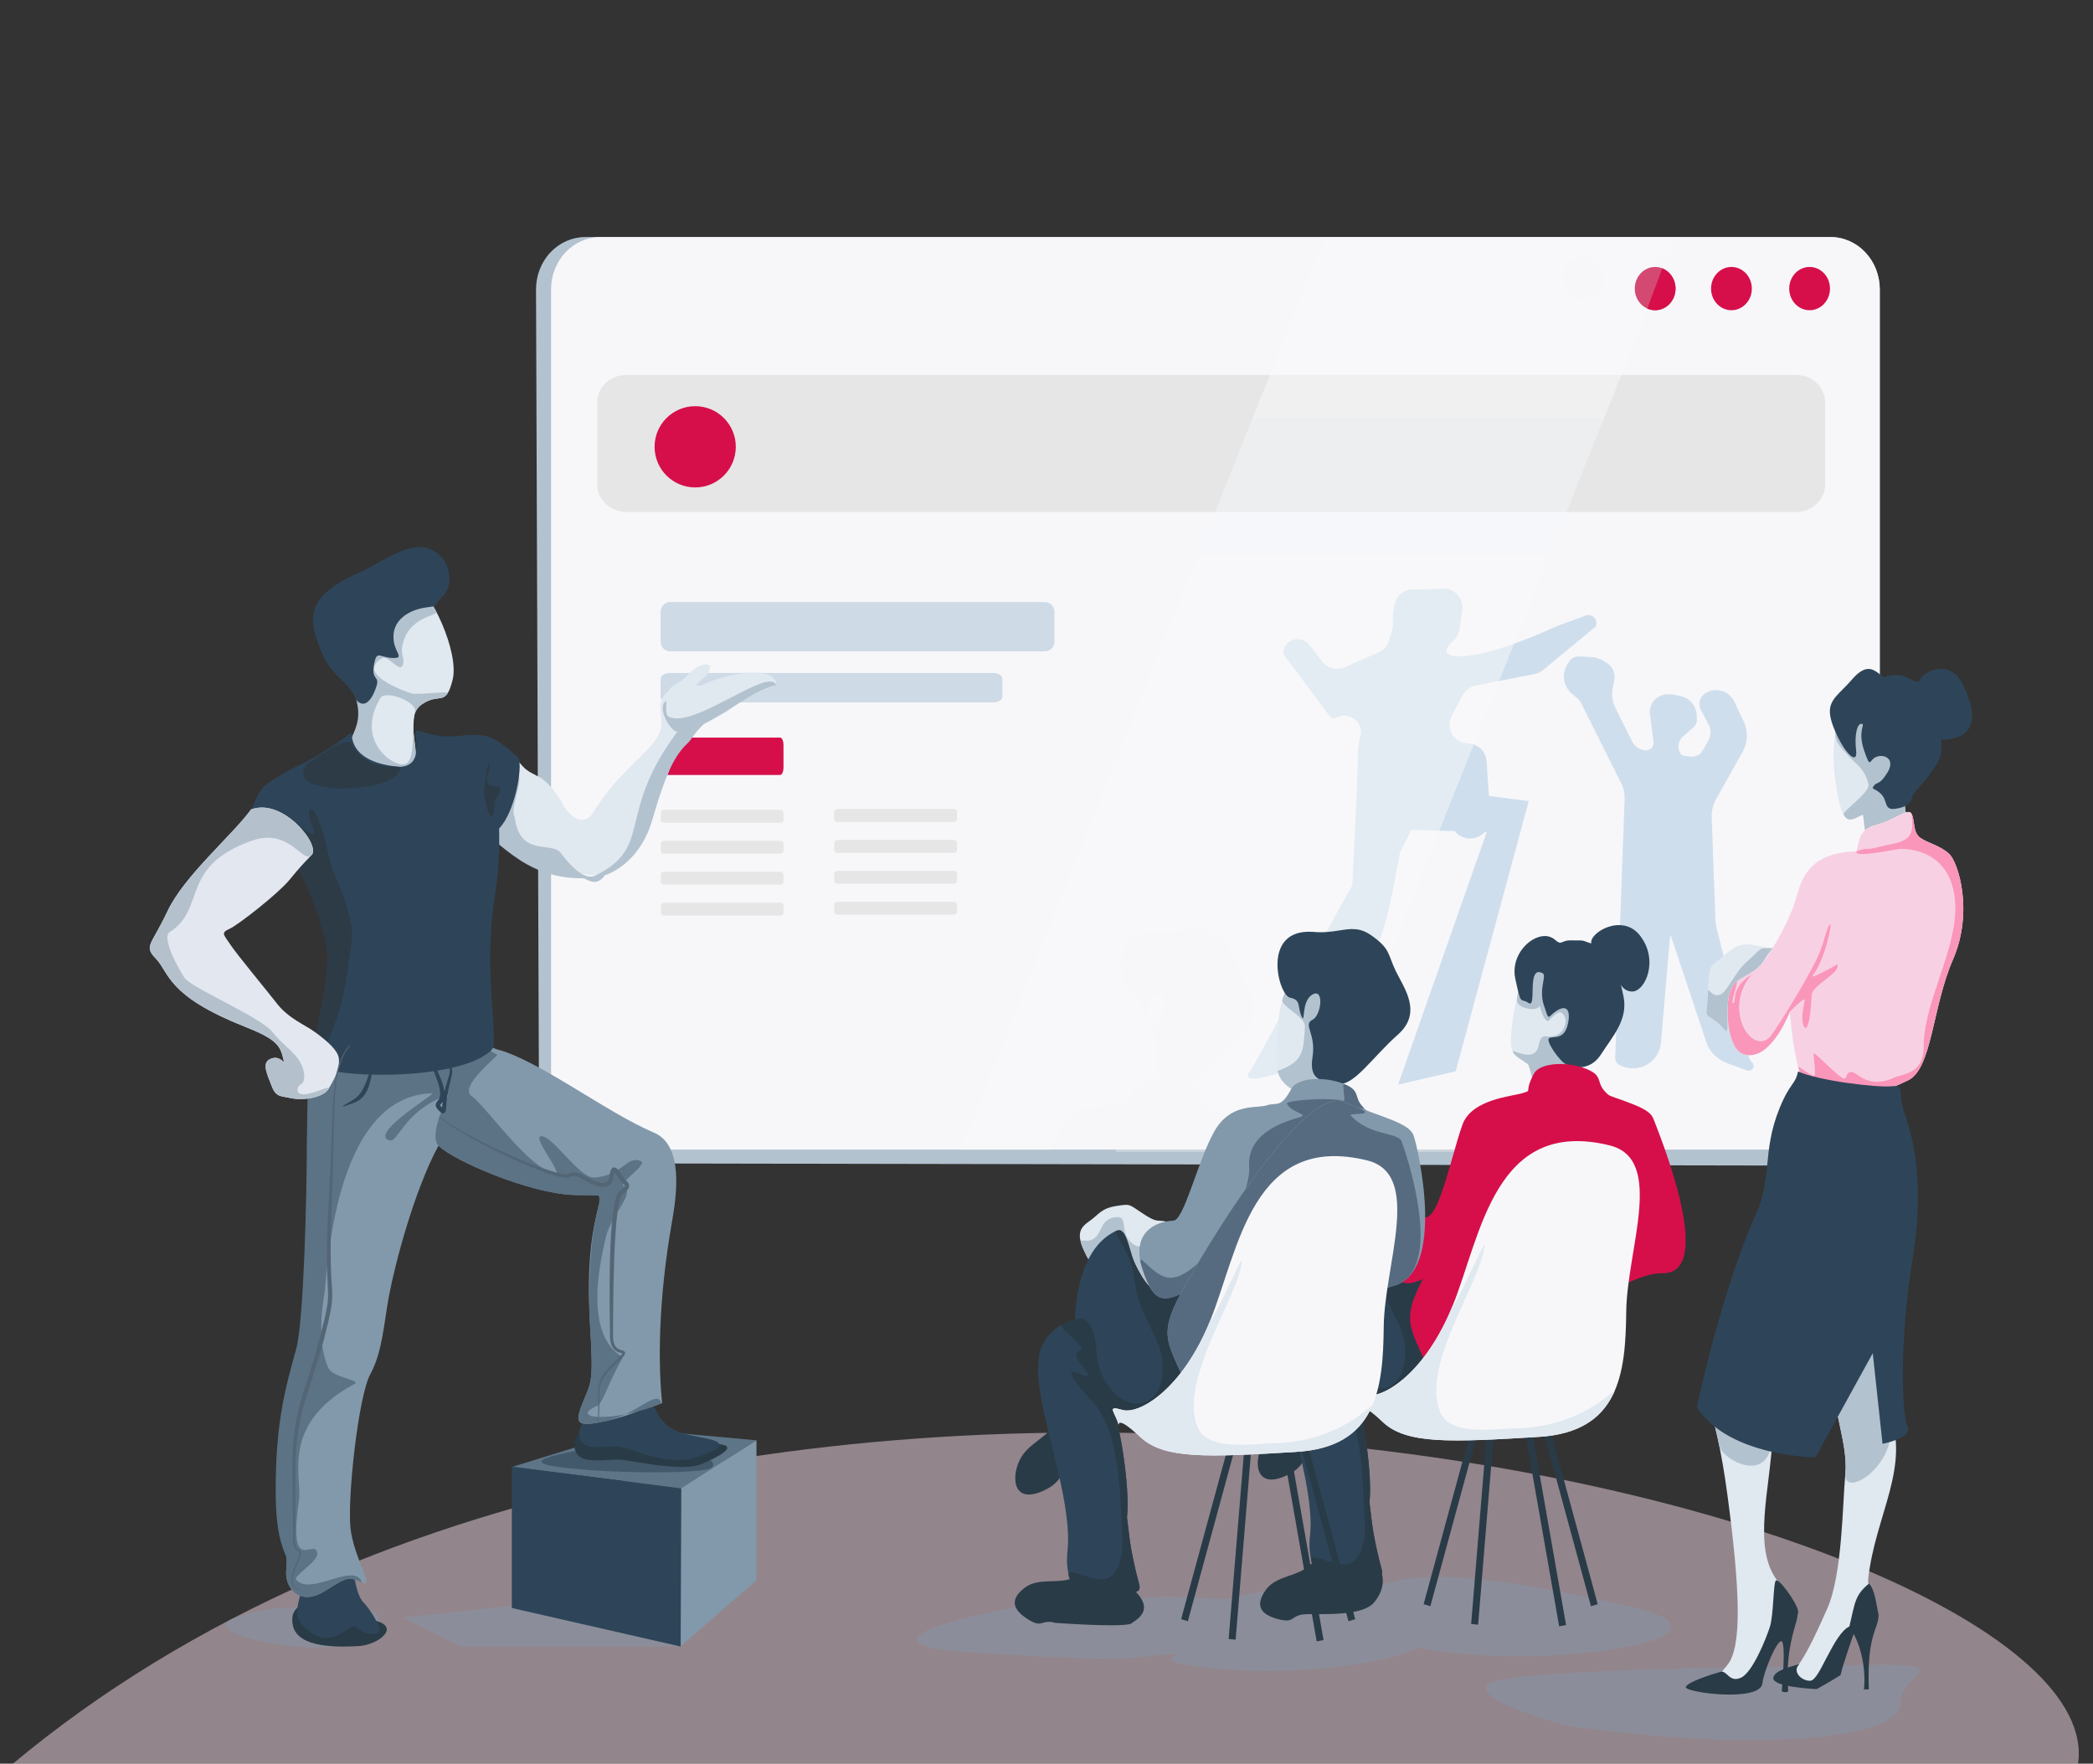 <?xml version="1.0" encoding="UTF-8" standalone="no"?>
<!DOCTYPE svg PUBLIC "-//W3C//DTD SVG 1.1//EN" "http://www.w3.org/Graphics/SVG/1.1/DTD/svg11.dtd">
<svg width="100%" height="100%" viewBox="0 0 2415 2035" version="1.1" xmlns="http://www.w3.org/2000/svg" xmlns:xlink="http://www.w3.org/1999/xlink" xml:space="preserve" xmlns:serif="http://www.serif.com/" style="fill-rule:evenodd;clip-rule:evenodd;stroke-linejoin:round;stroke-miterlimit:2;">
    <rect x="0" y="0" width="2415" height="2035" fill="#333333" stroke="none"/>
    <g transform="matrix(1,0,0,1,0,-52.761)">
        <g id="Layer1">
        </g>
        <g id="Layer2">
        </g>
        <g id="realizare_website" transform="matrix(1.116,0,0,1.448,-3090.92,-379.864)">
            <rect x="2769.24" y="298.849" width="2162.86" height="1405.6" style="fill:none;"/>
            <clipPath id="_clip1">
                <rect x="2769.24" y="298.849" width="2162.86" height="1405.6"/>
            </clipPath>
            <g clip-path="url(#_clip1)">
                <g id="Layer5">
                </g>
                <g transform="matrix(3.542,0,0,2.731,2611.65,1161.68)">
                    <g transform="matrix(0.83,0,0,1,0.746,-54.689)">
                        <path d="M406.643,306.822C714.909,302.022 773.496,288.082 783.21,255.279C805.495,180.031 302.133,75.997 50.664,258.08C-524.082,321.849 223.127,309.68 406.643,306.822Z" style="fill:rgb(251,222,235);fill-opacity:0.48;fill-rule:nonzero;"/>
                    </g>
                    <g transform="matrix(1,0,0,1,-45.534,0)">
                        <path d="M638.846,-231.541C638.846,-235.591 637.33,-239.469 634.631,-242.334C631.936,-245.197 628.276,-246.803 624.459,-246.803L260.987,-246.803C257.164,-246.803 253.499,-245.185 250.796,-242.313C248.098,-239.439 246.587,-235.541 246.605,-231.485C246.776,-183.913 247.302,-39.096 247.475,8.275C247.504,16.671 253.922,23.464 261.832,23.475C326.627,23.596 590.58,24.077 616.483,24.125C617.823,24.125 619.144,23.759 620.31,23.056C631.767,16.16 638.846,3.266 638.846,-10.71L638.846,-231.541" style="fill:rgb(179,194,207);fill-rule:nonzero;"/>
                    </g>
                    <g transform="matrix(1,0,0,1,-45.534,0)">
                        <path d="M638.847,-231.541C638.847,-235.59 637.33,-239.472 634.631,-242.334C631.937,-245.194 628.276,-246.804 624.461,-246.804L265.375,-246.804C261.559,-246.804 257.903,-245.194 255.205,-242.334C252.507,-239.472 250.994,-235.59 250.994,-231.541L250.994,4.198C250.994,8.243 252.507,12.125 255.205,14.987C257.903,17.847 261.559,19.457 265.375,19.457L624.461,19.457C628.276,19.457 631.937,17.847 634.631,14.987C637.33,12.125 638.847,8.243 638.847,4.198L638.847,-231.541" style="fill:rgb(247,247,250);fill-rule:nonzero;"/>
                    </g>
                    <g transform="matrix(1.138,0,0,1,-110.62,-12.648)">
                        <path d="M604.551,-185.963C604.551,-190.357 601.193,-193.92 597.054,-193.92L297.109,-193.92C292.963,-193.92 289.605,-190.357 289.605,-185.963L289.605,-161.883C289.605,-157.489 292.963,-153.929 297.109,-153.929L597.054,-153.929C601.193,-153.929 604.551,-157.489 604.551,-161.883L604.551,-185.963Z" style="fill:rgb(230,230,230);fill-rule:nonzero;"/>
                    </g>
                    <g transform="matrix(0.365,0,0,0.359,131.724,-70.674)">
                        <path d="M604.551,-185.963C604.551,-190.357 601.193,-193.92 597.054,-193.92L297.109,-193.92C292.963,-193.92 289.605,-190.357 289.605,-185.963L289.605,-161.883C289.605,-157.489 292.963,-153.929 297.109,-153.929L597.054,-153.929C601.193,-153.929 604.551,-157.489 604.551,-161.883L604.551,-185.963Z" style="fill:rgb(206,218,230);fill-rule:nonzero;"/>
                    </g>
                    <g transform="matrix(0.365,0,0,0.215,131.724,-77.912)">
                        <path d="M562.975,-185.963C562.975,-190.357 559.617,-193.92 555.478,-193.92L297.109,-193.92C292.963,-193.92 289.605,-190.357 289.605,-185.963L289.605,-161.883C289.605,-157.489 292.963,-153.929 297.109,-153.929L555.478,-153.929C559.617,-153.929 562.975,-157.489 562.975,-161.883L562.975,-185.963Z" style="fill:rgb(206,218,230);fill-rule:nonzero;"/>
                    </g>
                    <g transform="matrix(0.131,0,0,0.273,199.557,-47.82)">
                        <path d="M562.975,-185.963C562.975,-190.357 559.617,-193.92 555.478,-193.92L297.109,-193.92C292.963,-193.92 289.605,-190.357 289.605,-185.963L289.605,-161.883C289.605,-157.489 292.963,-153.929 297.109,-153.929L555.478,-153.929C559.617,-153.929 562.975,-157.489 562.975,-161.883L562.975,-185.963Z" style="fill:rgb(214,15,74);fill-rule:nonzero;"/>
                    </g>
                    <g transform="matrix(0.131,0,0,0.094,199.557,-61.438)">
                        <path d="M562.975,-185.963C562.975,-190.357 559.617,-193.92 555.478,-193.92L297.109,-193.92C292.963,-193.92 289.605,-190.357 289.605,-185.963L289.605,-161.883C289.605,-157.489 292.963,-153.929 297.109,-153.929L555.478,-153.929C559.617,-153.929 562.975,-157.489 562.975,-161.883L562.975,-185.963Z" style="fill:rgb(230,230,230);fill-rule:nonzero;"/>
                    </g>
                    <g transform="matrix(0.131,0,0,0.094,250.198,-61.691)">
                        <path d="M562.975,-185.963C562.975,-190.357 559.617,-193.92 555.478,-193.92L297.109,-193.92C292.963,-193.92 289.605,-190.357 289.605,-185.963L289.605,-161.883C289.605,-157.489 292.963,-153.929 297.109,-153.929L555.478,-153.929C559.617,-153.929 562.975,-157.489 562.975,-161.883L562.975,-185.963Z" style="fill:rgb(230,230,230);fill-rule:nonzero;"/>
                    </g>
                    <g transform="matrix(0.131,0,0,0.094,199.557,-52.411)">
                        <path d="M562.975,-185.963C562.975,-190.357 559.617,-193.92 555.478,-193.92L297.109,-193.92C292.963,-193.92 289.605,-190.357 289.605,-185.963L289.605,-161.883C289.605,-157.489 292.963,-153.929 297.109,-153.929L555.478,-153.929C559.617,-153.929 562.975,-157.489 562.975,-161.883L562.975,-185.963Z" style="fill:rgb(230,230,230);fill-rule:nonzero;"/>
                    </g>
                    <g transform="matrix(0.131,0,0,0.094,250.198,-52.664)">
                        <path d="M562.975,-185.963C562.975,-190.357 559.617,-193.92 555.478,-193.92L297.109,-193.92C292.963,-193.92 289.605,-190.357 289.605,-185.963L289.605,-161.883C289.605,-157.489 292.963,-153.929 297.109,-153.929L555.478,-153.929C559.617,-153.929 562.975,-157.489 562.975,-161.883L562.975,-185.963Z" style="fill:rgb(230,230,230);fill-rule:nonzero;"/>
                    </g>
                    <g transform="matrix(0.131,0,0,0.094,199.557,-43.384)">
                        <path d="M562.975,-185.963C562.975,-190.357 559.617,-193.92 555.478,-193.92L297.109,-193.92C292.963,-193.92 289.605,-190.357 289.605,-185.963L289.605,-161.883C289.605,-157.489 292.963,-153.929 297.109,-153.929L555.478,-153.929C559.617,-153.929 562.975,-157.489 562.975,-161.883L562.975,-185.963Z" style="fill:rgb(230,230,230);fill-rule:nonzero;"/>
                    </g>
                    <g transform="matrix(0.131,0,0,0.094,250.198,-43.637)">
                        <path d="M562.975,-185.963C562.975,-190.357 559.617,-193.92 555.478,-193.92L297.109,-193.92C292.963,-193.92 289.605,-190.357 289.605,-185.963L289.605,-161.883C289.605,-157.489 292.963,-153.929 297.109,-153.929L555.478,-153.929C559.617,-153.929 562.975,-157.489 562.975,-161.883L562.975,-185.963Z" style="fill:rgb(230,230,230);fill-rule:nonzero;"/>
                    </g>
                    <g transform="matrix(0.131,0,0,0.094,199.557,-34.357)">
                        <path d="M562.975,-185.963C562.975,-190.357 559.617,-193.92 555.478,-193.92L297.109,-193.92C292.963,-193.92 289.605,-190.357 289.605,-185.963L289.605,-161.883C289.605,-157.489 292.963,-153.929 297.109,-153.929L555.478,-153.929C559.617,-153.929 562.975,-157.489 562.975,-161.883L562.975,-185.963Z" style="fill:rgb(230,230,230);fill-rule:nonzero;"/>
                    </g>
                    <g transform="matrix(0.131,0,0,0.094,250.198,-34.61)">
                        <path d="M562.975,-185.963C562.975,-190.357 559.617,-193.92 555.478,-193.92L297.109,-193.92C292.963,-193.92 289.605,-190.357 289.605,-185.963L289.605,-161.883C289.605,-157.489 292.963,-153.929 297.109,-153.929L555.478,-153.929C559.617,-153.929 562.975,-157.489 562.975,-161.883L562.975,-185.963Z" style="fill:rgb(230,230,230);fill-rule:nonzero;"/>
                    </g>
                    <g transform="matrix(1,0,0,1,-27.082,3.201)">
                        <path d="M577.097,-241.277C580.385,-241.277 583.049,-238.449 583.049,-234.963C583.049,-231.476 580.385,-228.649 577.097,-228.649C573.81,-228.649 571.146,-231.476 571.146,-234.963C571.146,-238.449 573.81,-241.277 577.097,-241.277" style="fill:rgb(214,15,74);fill-rule:nonzero;"/>
                    </g>
                    <g transform="matrix(1,0,0,1,-27.082,3.201)">
                        <path d="M599.912,-241.278C603.199,-241.278 605.863,-238.449 605.863,-234.963C605.863,-231.476 603.199,-228.649 599.912,-228.649C596.625,-228.649 593.96,-231.476 593.96,-234.963C593.96,-238.449 596.625,-241.278 599.912,-241.278Z" style="fill:rgb(214,15,74);fill-rule:nonzero;"/>
                    </g>
                    <path d="M396.534,19.457L370.482,19.457L370.233,20.082L396.277,20.082C396.362,19.872 396.448,19.664 396.534,19.457M469.236,19.457L458.301,19.457C458.346,19.66 458.391,19.868 458.436,20.082L469.058,20.082C469.118,19.873 469.177,19.664 469.236,19.457" style="fill:rgb(207,214,222);fill-rule:nonzero;"/>
                    <g transform="matrix(1,0,0,1,-41.496,-4.649)">
                        <g transform="matrix(0.319,0,0,0.319,-742.071,-416.478)">
                            <path d="M3739.76,1309.54C3751.91,1293.33 3875.5,1048.17 3895.76,1050.2C3916.03,1052.22 3995.04,1062.36 3995.04,1062.36L3928.18,1309.54L3875.5,1321.69L3956.55,1090.72L3887.66,1088.69L3778.25,1307.51C3778.25,1307.51 3727.6,1325.75 3739.76,1309.54Z" style="fill:rgb(207,222,236);"/>
                        </g>
                        <g transform="matrix(0.319,0,0,0.319,-751.773,-400.954)">
                            <path d="M3860.04,1168.98C3860.04,1168.98 3869.12,993.923 3869.12,970.583C3869.12,965.4 3870.01,959.897 3871.4,954.473C3872.89,948.678 3870.82,942.552 3866.12,938.852C3861.42,935.151 3854.98,934.574 3849.69,937.381C3849.52,937.471 3849.36,937.558 3849.2,937.643C3847.23,938.689 3844.79,938.141 3843.46,936.352C3835.32,925.418 3808.16,888.949 3801.75,880.346C3800.89,879.183 3800.56,877.705 3800.86,876.285C3800.86,876.284 3800.86,876.283 3800.86,876.282C3801.93,871.115 3805.93,867.052 3811.07,865.883C3816.22,864.715 3821.57,866.657 3824.78,870.852C3828.77,876.088 3832.82,881.396 3836.2,885.826C3841.06,892.194 3849.64,894.421 3856.99,891.22C3866.66,887.001 3879.73,881.304 3887.77,877.802C3892.39,875.786 3895.91,871.86 3897.42,867.043C3898.48,863.658 3899.67,859.845 3900.5,857.198C3901.16,855.058 3901.41,852.809 3901.23,850.575C3900.6,842.089 3900.87,820.166 3919.69,820.166C3928.9,820.166 3938.32,819.762 3946.35,819.272C3951.56,818.965 3956.63,821.015 3960.16,824.855C3963.7,828.695 3965.32,833.919 3964.58,839.086C3963.7,845.342 3962.79,851.717 3962.13,856.303C3961.56,860.296 3959.62,863.966 3956.64,866.686C3950.49,872.248 3942.69,882.043 3965.07,881.111C3994.08,879.902 4043.36,857.289 4049.93,854.223C4050.4,854 4050.88,853.798 4051.37,853.619C4054.53,852.458 4067.58,847.675 4077.55,844.019C4080.01,843.116 4082.77,843.601 4084.78,845.291C4086.79,846.981 4087.74,849.617 4087.27,852.199C4087.21,852.499 4087.16,852.767 4087.12,852.996C4087.02,853.567 4086.72,854.083 4086.27,854.452C4081.15,858.675 4049.09,885.12 4038.49,893.867C4036.26,895.707 4033.61,896.963 4030.77,897.519C4019.87,899.656 3991.15,905.287 3977.03,908.055C3971.92,909.057 3967.53,912.295 3965.06,916.88C3962.41,921.8 3958.74,928.622 3955.09,935.399C3952.23,940.71 3952.33,947.124 3955.34,952.348C3958.36,957.572 3963.87,960.86 3969.9,961.038C3969.94,961.039 3969.98,961.04 3970.02,961.041C3978.98,961.305 3986.27,968.332 3986.87,977.275C3987.89,992.595 3989.41,1015.43 3990.3,1028.7C3990.73,1035.21 3987.49,1041.42 3981.89,1044.78C3981.48,1045.02 3981.06,1045.28 3980.63,1045.53C3975.08,1048.87 3968.13,1048.84 3962.61,1045.46C3957.08,1042.09 3953.89,1035.92 3954.32,1029.46C3954.45,1027.43 3954.59,1025.42 3954.72,1023.48C3955.04,1018.58 3953.28,1013.76 3949.86,1010.23C3946.44,1006.7 3941.69,1004.77 3936.78,1004.94C3934.97,1005 3933.15,1005.06 3931.4,1005.12C3923.1,1005.39 3916.15,1011.5 3914.81,1019.69C3909.03,1054.68 3893.81,1142.62 3886.86,1141.65" style="fill:rgb(207,222,236);"/>
                        </g>
                        <g transform="matrix(0.319,0,0,0.319,-731.721,-408.199)">
                            <path d="M3999.37,909.039C4001.36,905.778 4004.98,903.876 4008.8,904.088C4012.27,904.28 4016.57,904.519 4019.99,904.71C4023.9,904.927 4027.69,906.114 4031.02,908.164C4031.94,908.73 4032.92,909.334 4033.91,909.944C4039.26,913.237 4042.02,919.493 4040.85,925.665C4040.36,928.209 4039.85,930.919 4039.37,933.41C4038.23,939.4 4039.09,945.599 4041.82,951.052C4046.18,959.784 4052.95,973.323 4057.16,981.738C4059.51,986.445 4064.16,989.572 4069.41,989.976C4069.41,989.976 4069.41,989.976 4069.41,989.976C4071.47,990.135 4073.49,989.359 4074.92,987.864C4076.34,986.37 4077.02,984.313 4076.77,982.264C4075.61,973.046 4073.92,959.501 4073.92,959.501C4073.92,959.501 4073.88,959.326 4073.8,959.008C4072.58,954.139 4073.67,948.98 4076.76,945.023C4079.85,941.067 4084.59,938.754 4089.61,938.754C4090.27,938.754 4090.88,938.754 4091.44,938.754C4093.58,938.754 4095.72,939.017 4097.8,939.537C4099.12,939.867 4100.75,940.274 4102.48,940.707C4110.18,942.631 4115.73,949.333 4116.2,957.255C4116.29,958.845 4116.38,960.369 4116.46,961.685C4116.62,964.398 4115.52,967.032 4113.47,968.821C4110.86,971.105 4107.08,974.411 4103.7,977.368C4099.24,981.27 4098.27,987.832 4101.41,992.858C4101.58,993.122 4101.73,993.362 4101.86,993.573C4102.23,994.17 4102.85,994.579 4103.54,994.694C4104.87,994.916 4107.24,995.311 4109.68,995.718C4114.67,996.55 4119.65,994.151 4122.11,989.727C4123.68,986.903 4125.46,983.689 4127.02,980.89C4129.49,976.442 4129.56,971.05 4127.21,966.539C4125.05,962.404 4122.32,957.183 4120.04,952.801C4117.39,947.732 4118.92,941.489 4123.6,938.21C4123.6,938.21 4123.6,938.21 4123.6,938.21C4128.02,935.119 4133.57,934.131 4138.78,935.508C4143.99,936.884 4148.33,940.487 4150.64,945.355C4153.52,951.4 4156.62,957.936 4159.28,963.537C4163.49,972.393 4163.14,982.738 4158.35,991.292C4150.88,1004.63 4139.79,1024.44 4133.82,1035.09C4131.11,1039.93 4129.79,1045.42 4129.99,1050.97C4130.8,1073.02 4132.93,1131.42 4133.45,1145.66C4133.53,1147.76 4133.83,1149.85 4134.34,1151.89C4138.66,1169.18 4159.92,1254.23 4164.01,1270.58C4164.45,1272.35 4165.43,1273.95 4166.8,1275.15C4166.8,1275.15 4166.8,1275.15 4166.8,1275.15C4168.45,1276.6 4168.84,1279.01 4167.71,1280.89C4166.59,1282.77 4164.29,1283.59 4162.23,1282.82C4155.77,1280.42 4148.96,1277.88 4143.25,1275.76C4134.67,1272.57 4128,1265.66 4125.1,1256.98C4116.12,1230.03 4096.72,1171.84 4092.78,1160.02C4092.71,1159.81 4092.51,1159.68 4092.29,1159.7C4092.07,1159.73 4091.9,1159.9 4091.88,1160.12C4090.93,1171.26 4086.6,1221.79 4083.54,1257.48C4082.82,1265.83 4078.08,1273.3 4070.83,1277.49C4063.58,1281.68 4054.74,1282.07 4047.15,1278.53C4046.69,1278.31 4046.25,1278.11 4045.83,1277.92C4043.21,1276.69 4041.57,1274.02 4041.68,1271.12C4042.79,1240.59 4048.91,1072.8 4050.3,1034.65C4050.48,1029.58 4049.39,1024.55 4047.13,1020.02C4038.74,1003.24 4017.49,960.759 4011,947.772C4009.74,945.247 4007.95,943.02 4005.76,941.24C4004.78,940.44 4003.63,939.509 4002.41,938.514C3994.35,931.969 3992.38,920.474 3997.79,911.618C3998.34,910.716 3998.87,909.848 3999.37,909.039Z" style="fill:rgb(207,222,236);"/>
                        </g>
                    </g>
                    <g transform="matrix(1,0,0,1,-45.534,0)">
                        <path d="M542.379,-153.929L439.772,-153.929L417.903,-99.205L401.921,-59.212L370.482,19.457L396.534,19.457C397.331,17.545 398.155,15.761 399.008,14.247C403.845,5.663 411.286,7.538 414.352,6.551C417.422,5.565 418.446,7.532 421.609,1.618C422.55,-0.145 425.649,-1.137 429.28,-1.137C429.38,-1.137 429.481,-1.136 429.582,-1.135C427.974,-2.067 427.132,-3.805 427.725,-7.509C428.845,-14.479 424.814,-16.959 427.725,-18.426C430.048,-19.6 430.986,-26.102 428.706,-26.102C428.428,-26.102 428.102,-26.006 427.725,-25.791C424.809,-24.135 425.396,-18.848 424.921,-18.848C424.831,-18.848 424.703,-19.037 424.506,-19.477C423.266,-22.242 424.506,-24.216 421.158,-24.872C417.886,-25.514 412.84,-44.107 426.707,-44.11C427.037,-44.11 427.374,-44.099 427.725,-44.078C428.562,-43.997 429.349,-43.963 430.092,-43.963C432.038,-43.963 433.691,-44.195 435.187,-44.426C436.684,-44.657 438.023,-44.888 439.34,-44.888C441.129,-44.888 442.877,-44.461 444.92,-43.027C450.544,-39.081 449.675,-37.501 452.031,-32.635C454.39,-27.766 459.966,-20.531 452.652,-14.085C446.102,-8.315 440.943,-0.751 436.643,0.203C436.729,0.236 436.814,0.27 436.899,0.304C442.494,2.559 438.969,4.473 443.633,8.108C451.452,10.945 456.205,12.511 457.217,15.283C457.43,15.865 457.838,17.356 458.301,19.457L469.236,19.457C470.037,16.66 470.802,14.073 471.53,12.105C472.701,8.942 475.506,6.994 478.579,5.723L542.379,-153.929ZM552.299,-228.649C549.012,-228.649 546.347,-231.476 546.347,-234.963C546.347,-238.449 549.012,-241.277 552.299,-241.277C555.585,-241.277 558.251,-238.449 558.251,-234.963C558.251,-231.476 555.585,-228.649 552.299,-228.649M579.494,-246.804L476.888,-246.804L455.754,-193.92L558.36,-193.92L572.952,-230.433C571.838,-231.58 571.146,-233.186 571.146,-234.963C571.146,-238.449 573.81,-241.277 577.097,-241.277C577.16,-241.277 577.222,-241.276 577.284,-241.274L579.495,-246.806" style="fill:rgb(250,250,250);fill-opacity:0.5;fill-rule:nonzero;"/>
                    </g>
                    <g transform="matrix(1,0,0,1,-45.514,-0.083)">
                        <path d="M558.36,-193.92L455.754,-193.92L439.772,-153.929L542.379,-153.929L558.36,-193.92Z" style="fill:rgb(247,249,251);fill-opacity:0.43;fill-rule:nonzero;"/>
                    </g>
                    <g transform="matrix(1,0,0,1,-24.552,3.201)">
                        <path d="M552.299,-241.277C549.012,-241.277 546.347,-238.449 546.347,-234.963C546.347,-231.476 549.012,-228.649 552.299,-228.649C555.585,-228.649 558.251,-231.476 558.251,-234.963C558.251,-238.449 555.585,-241.277 552.299,-241.277" style="fill:rgb(212,73,114);fill-rule:nonzero;"/>
                    </g>
                    <g transform="matrix(1,0,0,1,-24.552,3.201)">
                        <path d="M549.998,-229.138C550.706,-228.823 551.483,-228.649 552.299,-228.649C555.585,-228.649 558.251,-231.476 558.251,-234.963C558.251,-237.671 556.642,-239.982 554.383,-240.879" style="fill:rgb(214,15,74);fill-rule:nonzero;"/>
                    </g>
                    <path d="M388.501,41.775C382.083,38.814 383.758,41.676 378.83,38.518C373.899,35.362 374.925,35.224 370.458,35.915C365.996,36.605 365.346,38.421 362.647,40.297C359.952,42.168 358.743,43.903 360.975,48.806C363.205,53.713 363.486,53.077 366.833,48.806C370.179,44.536 371.11,44.044 371.668,42.96C372.227,41.872 377.061,60.519 383.479,61.31C389.894,62.099 394.916,44.735 388.501,41.775" style="fill:rgb(224,232,240);fill-rule:nonzero;"/>
                    <path d="M388.501,41.775C385.313,40.304 383.336,42.412 381.549,44.519C379.739,46.654 378.124,48.79 375.643,47.2C370.715,44.044 374.55,38.515 370.086,39.205C365.624,39.896 366.587,43.549 363.889,45.426C362.84,46.154 361.829,46.087 361.117,46.02C359.995,45.914 359.61,45.809 360.975,48.806C363.205,53.713 363.486,53.077 366.833,48.806C370.179,44.536 371.11,44.044 371.668,42.96C372.227,41.872 377.061,60.519 383.479,61.31C389.894,62.099 394.916,44.735 388.501,41.775" style="fill:rgb(179,194,207);fill-rule:nonzero;"/>
                    <g transform="matrix(1,0,0,1,-45.534,0)">
                        <path d="M288.693,164.457L224.66,164.457L207.734,155.977L257.393,150.693L288.693,164.457Z" style="fill:rgb(130,153,171);fill-opacity:0.45;fill-rule:nonzero;"/>
                    </g>
                    <g transform="matrix(1,0,0,1,-45.534,0)">
                        <path d="M191.181,153.017C175.186,153.41 172.767,151.834 159.562,155.778C146.358,159.724 174.068,166.225 187.645,164.457C201.224,162.686 207.176,152.622 191.181,153.017Z" style="fill:rgb(130,153,171);fill-opacity:0.45;fill-rule:nonzero;"/>
                    </g>
                    <path d="M497.428,-39.478C493.153,-34.544 487.665,-29.614 486.27,-19.154C484.728,-7.586 485.9,-8.868 490.546,-5.515C491.283,-4.986 492.48,2.493 493.217,2.88C497.124,4.941 501.964,-0.521 507.288,-15.8C513.61,-33.952 501.707,-44.412 497.428,-39.478Z" style="fill:rgb(224,232,240);fill-rule:nonzero;"/>
                    <path d="M497.428,-39.478C493.915,-35.424 487.925,-31.718 487.376,-24.245C487.179,-21.61 493.493,-20.709 493.905,-22.421C494.12,-23.317 494.575,-18.639 496.46,-17.986C496.616,-17.931 498.498,-20.372 499.723,-20.582C501.015,-20.8 501.757,-18.747 501.602,-17.726C501.174,-14.901 499.26,-13.118 495.852,-13.618C494.293,-13.847 493.832,-11.441 493.816,-11.318C492.988,-5.103 485.395,-10.434 486.252,-8.926C486.988,-7.626 488.394,-7.067 490.546,-5.515C491.283,-4.986 492.48,2.493 493.217,2.88C497.124,4.941 501.964,-0.521 507.288,-15.8C513.61,-33.952 501.707,-44.412 497.428,-39.478Z" style="fill:rgb(179,194,207);fill-rule:nonzero;"/>
                    <path d="M458.637,164.7C449.635,169.434 424.102,172.852 403.249,171.175C368.913,168.413 400.202,165.453 384.577,166.834C368.954,168.215 374.534,168.807 331.571,166.439C288.607,164.073 327.851,155.192 344.218,152.431C360.583,149.665 367.282,153.612 379.928,150.06C385.597,149.735 392.838,150.048 401.643,150.71C406.456,149.609 411.311,148.675 415.003,148.052C431.37,145.287 438.067,149.235 450.712,145.681C463.36,142.131 485.122,144.698 520.089,152.693C555.053,160.692 508.37,169.559 474.035,166.797C465.186,166.085 460.696,165.36 458.637,164.7Z" style="fill:rgb(130,153,171);fill-opacity:0.45;"/>
                    <g transform="matrix(0.953,-0.304,0.304,0.953,-24.433,137.795)">
                        <path d="M429.591,139.66C424.808,142.253 418.752,139.66 414.498,142.93C410.248,146.2 410.778,149.13 415.348,152.063C419.92,154.993 419.069,151.949 423.532,153.192C427.998,154.431 438.944,158.828 443.514,156.009C448.085,153.192 451.059,147.103 444.256,141.688C437.454,136.276 434.372,137.066 429.591,139.66Z" style="fill:rgb(41,59,71);fill-rule:nonzero;"/>
                    </g>
                    <path d="M425.186,92.526C421.301,99.743 415.457,100.308 412.905,105.946C410.353,111.584 411.524,119.251 421.301,113.952C431.077,108.65 425.186,92.526 425.186,92.526" style="fill:rgb(41,59,71);fill-rule:nonzero;"/>
                    <path d="M478.546,84.607L480.51,85.208L462.127,152.696L460.162,152.093L478.546,84.607Z" style="fill:rgb(41,59,71);fill-rule:nonzero;"/>
                    <path d="M492.597,84.607L490.631,85.208L509.015,152.696L510.98,152.093L492.597,84.607Z" style="fill:rgb(41,59,71);fill-rule:nonzero;"/>
                    <path d="M489.612,89.114L487.602,89.51L499.725,158.572L501.737,158.174L489.612,89.114Z" style="fill:rgb(41,59,71);fill-rule:nonzero;"/>
                    <path d="M479.786,87.902L481.823,88.091L476.073,158.074L474.035,157.884L479.786,87.902Z" style="fill:rgb(41,59,71);fill-rule:nonzero;"/>
                    <path d="M498.511,-41.759C494.153,-45.6 485.154,-38.697 486.918,-30.409C488.687,-22.12 488.315,-24.983 490.825,-23.306C493.336,-21.629 490.099,-34.605 494.917,-31.988C496.187,-31.297 493.676,-27.418 495.257,-22.679C496.838,-17.945 496.247,-19.043 498.511,-20.73C500.774,-22.418 503.285,-22.615 502.355,-17.585C501.425,-12.553 498.387,-13.637 496.931,-13.142C495.474,-12.65 499.317,-7.158 501.177,-5.777C503.037,-4.397 508.586,-3.08 511.935,-8.309C515.283,-13.54 519.838,-18.373 518.538,-25.082C517.236,-31.789 517.236,-26.66 521.048,-26.66C524.86,-26.66 528.962,-35.872 523.257,-43.071C518.089,-49.601 508.409,-43.785 509.1,-40.697C506.075,-41.56 507.935,-41.613 502.913,-41.586C500.228,-41.572 500.526,-39.98 498.511,-41.759Z" style="fill:rgb(46,69,89);fill-rule:nonzero;"/>
                    <path d="M474.013,84.312C461.47,93.782 469.196,93.287 452.969,95.812C446.38,95.812 440.003,90.401 440.003,90.401C441.863,93.033 445.367,113.211 444.361,122.424C445.422,131.782 445.847,133.248 447.018,138.434C448.187,143.621 449.78,144.411 442.765,144.411C435.752,144.411 428.525,145.085 427.353,139.337C426.186,133.585 427.38,132.81 427.144,127.271C426.293,107.313 413.927,81.403 420.129,71.231C423.637,65.481 429.268,64.691 429.268,64.691C429.268,64.691 428.9,44.577 441.066,38.868C445.418,36.828 444.361,48.567 450.313,54.541C456.264,60.519 455.811,58.151 460.607,55.785C465.404,53.414 486.554,74.839 474.013,84.312" style="fill:rgb(46,69,89);fill-rule:nonzero;"/>
                    <path d="M474.013,84.312C461.47,93.782 469.196,93.287 452.969,95.812C446.38,95.812 440.003,90.401 440.003,90.401C441.863,93.033 445.367,113.211 444.361,122.424C445.422,131.782 445.847,133.248 447.018,138.434C448.187,143.621 449.78,144.411 442.765,144.411C435.752,144.411 428.525,145.085 427.353,139.337C427.022,137.703 429.244,138.573 431.974,139.443C434.048,140.104 436.416,140.765 438.18,140.327C442.272,139.314 443.133,132.409 443.016,129.642C442.412,115.521 442.28,99.019 435.312,89.851C434.137,88.312 427.615,81.84 428.049,80.143C428.229,79.441 429.397,79.966 430.56,80.491C431.673,80.993 432.781,81.495 433.017,80.923C433.404,79.989 427.141,74.781 430.595,73.73C433.36,72.893 423.675,67.093 425.392,66.133C427.535,64.934 429.268,64.691 429.268,64.691C429.268,64.691 431.02,63.977 431.68,64.425C436.579,67.75 434.521,75.021 436.759,80.153C442.777,93.95 456.732,91.563 454.566,75.65C453.795,69.959 447.346,62.249 446.427,52.581C445.79,45.842 440.315,39.222 441.066,38.868C445.418,36.828 444.361,48.567 450.313,54.541C456.264,60.519 455.811,58.151 460.607,55.785C465.404,53.414 486.554,74.839 474.013,84.312" style="fill:rgb(41,59,71);fill-rule:nonzero;"/>
                    <path d="M457.891,35.818C455.725,30.47 445.616,39.565 448.777,49.632C451.938,59.694 454.751,59.624 460.607,56.956C466.467,54.293 475.561,34.14 478.536,29.603C481.513,25.064 506.434,23.684 513.781,24.176C521.127,24.671 522.28,8.882 515.705,4.639C509.132,0.4 513.729,-1.637 507.684,-4.073C501.638,-6.508 493.976,-5.72 492.394,-2.761C489.233,3.155 492.175,1.975 489.106,2.962C486.04,3.948 474.278,4.68 471.53,12.105C467.8,22.194 463.062,48.581 457.891,35.818" style="fill:rgb(214,15,74);fill-rule:nonzero;"/>
                    <path d="M507.684,1.208C519.502,5.831 525.985,7.016 527.26,10.512C528.535,14.004 545.947,55.794 529.862,55.539C512.131,55.256 467.73,99.534 462.264,85.44C456.795,71.342 452.729,70.329 460.607,56.01C468.486,41.687 495.866,-3.417 507.684,1.208Z" style="fill:rgb(214,15,74);fill-rule:nonzero;"/>
                    <path d="M441.93,95.392C440.815,91.449 438.21,89.67 443.047,91.051C447.881,92.435 460.531,85.133 468.715,64.81C476.897,44.483 480.916,9.987 514.468,18.237C530.726,22.238 519.49,48.628 519.302,66.78C519.118,84.936 517.186,101.857 493.803,103.285C467.968,104.865 455.11,105.457 448.24,98.944C441.375,92.435 441.93,95.392 441.93,95.392" style="fill:rgb(247,247,250);fill-rule:nonzero;"/>
                    <path d="M441.93,95.392C440.815,91.449 438.21,89.67 443.047,91.051C447.881,92.435 460.531,85.133 468.715,64.81C468.958,66.379 478.003,45.997 477.932,47.278C477.39,57.273 459.699,81.467 464.756,95.533C466.994,101.766 475.247,101.628 485.751,100.8C509.538,100.908 518.668,84.827 515.134,91.535C511.678,98.089 505.36,102.582 493.803,103.285C467.968,104.865 455.11,105.457 448.24,98.944C441.375,92.435 441.93,95.392 441.93,95.392" style="fill:rgb(224,232,240);fill-rule:nonzero;"/>
                    <path d="M588.425,-78.277C588.989,-73.053 590.335,-64.634 590.335,-64.634C590.335,-64.634 604.578,-69.033 601.601,-76.697C598.626,-84.366 603.302,-85.945 604.895,-93.614C606.492,-101.281 599.94,-117.355 593.383,-116.427C581.409,-114.735 577.375,-101.544 581.232,-83.012C583.037,-74.33 585.2,-76.964 588.425,-78.277" style="fill:rgb(224,232,240);fill-rule:nonzero;"/>
                    <path d="M588.425,-78.277C588.989,-73.053 590.335,-64.634 590.335,-64.634C590.335,-64.634 604.578,-69.033 601.601,-76.697C598.626,-84.366 603.302,-85.945 604.895,-93.614C606.492,-101.281 599.94,-117.355 593.383,-116.427C587.904,-115.655 581.622,-108.028 580.457,-102.811C579.748,-99.648 582.358,-97.564 583.66,-95.974C585.973,-93.16 588.986,-91.954 590.012,-87.04C590.491,-84.723 582.222,-79.186 582.769,-78.24C584.267,-75.64 586.06,-77.314 588.425,-78.277" style="fill:rgb(179,194,207);fill-rule:nonzero;"/>
                    <path d="M594.589,-118.306C592.145,-119.885 590.018,-123.27 585.234,-117.744C580.454,-112.217 576.848,-111.315 579.819,-103.76C582.791,-96.207 586.936,-92.37 586.406,-96.995C585.873,-101.618 586.723,-104.888 587.998,-104.777C589.275,-104.662 586.723,-102.858 588.742,-96.995C590.76,-91.132 590.053,-94.402 592.478,-95.192C594.906,-95.982 597.884,-94.364 595.544,-90.549C593.204,-86.734 592.567,-87.976 591.612,-86.734C590.655,-85.494 591.824,-86.17 593.737,-84.255C595.649,-82.338 594.481,-79.519 597.776,-79.967C601.071,-80.418 602.346,-81.547 602.773,-83.463C603.198,-85.383 611.167,-92.034 611.272,-96.995C611.381,-101.955 611.059,-99.814 612.761,-100.154C614.463,-100.49 625.302,-100.905 617.438,-116.467C613.802,-123.66 606.445,-120.336 605.14,-117.744C603.835,-115.15 600.753,-121.014 594.589,-118.306Z" style="fill:rgb(46,69,89);fill-rule:nonzero;"/>
                    <path d="M586.511,-67.564C587.466,-70.834 586.971,-73.878 592.478,-75.347C597.989,-76.812 601.708,-80.534 602.663,-78.392C603.623,-76.249 602.936,-73.091 605.14,-71.512C607.342,-69.935 610.742,-69.37 613.504,-66.891C616.269,-64.409 620.732,-49.864 614.676,-35.992C608.616,-22.125 608.616,-4.205 601.601,-0.762C594.589,2.683 590.868,3.471 584.066,1.668C577.264,-0.136 571.312,2.215 569.506,-4.541C567.699,-11.3 567.061,-20.729 567.061,-20.729C567.061,-20.729 561.11,-5.097 553.031,-8.593C548.467,-10.569 547.4,-25.846 551.013,-29.567C554.625,-33.288 556.752,-33.85 558.453,-34.642C560.152,-35.43 565.999,-45.576 568.126,-51.554C570.248,-57.529 570.673,-67.113 586.511,-67.564" style="fill:rgb(247,247,250);fill-rule:nonzero;"/>
                    <path d="M599.487,-68.285C599.081,-68.285 597.119,-67.9 594.835,-67.516C592.552,-67.131 589.948,-66.746 588.255,-66.746C586.981,-66.746 586.225,-66.964 586.511,-67.564C570.673,-67.113 570.248,-57.529 568.126,-51.554C565.999,-45.576 560.152,-35.43 558.453,-34.642C556.752,-33.85 554.625,-33.288 551.013,-29.567C551.236,-29.796 551.392,-29.898 551.494,-29.898C551.906,-29.898 551.451,-28.25 550.994,-26.603C550.537,-24.956 550.077,-23.308 550.479,-23.308C550.514,-23.308 550.555,-23.321 550.603,-23.346C551.549,-23.852 549.645,-27.698 555.942,-31.681C548.711,-23.068 553.65,-12.179 558.533,-12.179C559.705,-12.179 560.874,-12.806 561.871,-14.245C563.919,-17.19 570.499,-27.438 574.792,-35.939C576.994,-40.307 577.706,-45.375 578.74,-46.324C578.773,-46.354 578.801,-46.368 578.826,-46.368C579.491,-46.368 577.211,-35.576 573.718,-31.325C573.569,-31.143 573.579,-31.062 573.714,-31.062C574.417,-31.062 578.491,-33.241 580.898,-34.585C582.292,-32.248 573.565,-28.496 573.443,-25.664C573.093,-17.655 572.203,-15.987 571.622,-15.987C571.458,-15.987 571.318,-16.12 571.223,-16.282C569.909,-18.504 571.41,-23.761 571.379,-24.128C571.369,-24.234 571.315,-24.282 571.226,-24.282C570.455,-24.282 567.061,-20.729 567.061,-20.729C567.061,-20.729 562.246,-8.083 555.4,-8.083C554.634,-8.083 553.844,-8.241 553.031,-8.593C550.321,-9.766 548.844,-15.629 548.848,-20.977C548.844,-15.629 550.321,-9.766 553.031,-8.593C553.844,-8.241 554.634,-8.083 555.4,-8.083C562.246,-8.083 567.061,-20.729 567.061,-20.729C567.061,-20.729 567.699,-11.3 569.506,-4.541C571.312,2.215 577.264,-0.136 584.066,1.668C586.422,2.293 588.408,2.606 590.29,2.606C593.84,2.606 597.018,1.489 601.601,-0.762C608.616,-4.205 608.616,-22.125 614.676,-35.992C616.888,-41.059 617.697,-46.215 617.697,-50.84C617.697,-46.215 616.888,-41.059 614.676,-35.992C608.616,-22.125 608.616,-4.205 601.601,-0.762C597.018,1.489 593.84,2.606 590.29,2.606C588.408,2.606 586.422,2.293 584.066,1.668C577.264,-0.136 571.312,2.215 569.506,-4.541C569.477,-4.65 569.504,-4.697 569.576,-4.697C569.844,-4.697 570.723,-4.051 571.654,-3.404C572.584,-2.758 573.567,-2.111 574.042,-2.111C574.216,-2.111 574.322,-2.199 574.331,-2.407C574.398,-3.941 574.219,-6.09 573.924,-8.448C573.909,-8.565 573.944,-8.619 574.02,-8.619C574.467,-8.619 576.348,-6.785 578.302,-4.951C580.256,-3.117 582.282,-1.283 583.018,-1.283C583.14,-1.283 583.227,-1.334 583.272,-1.443C583.817,-2.774 584.334,-3.249 584.93,-3.249C585.67,-3.249 586.532,-2.517 587.724,-1.786C588.916,-1.054 590.439,-0.322 592.499,-0.322C593.922,-0.322 595.602,-0.671 597.608,-1.611C600.014,-2.74 606.134,-2.491 606.108,-10.664C606.073,-21.956 613.716,-35.463 615.135,-47.324C616.434,-58.185 612.152,-67.904 599.503,-68.285C599.498,-68.285 599.492,-68.285 599.487,-68.285M601.677,-79.041C601.45,-79.041 601.194,-78.993 600.909,-78.907C599.122,-78.367 596.211,-76.339 592.478,-75.347C590.865,-74.917 589.767,-74.351 588.996,-73.685C587.136,-72.075 587.186,-69.876 586.511,-67.564C588.444,-68.266 588.929,-68.309 589.47,-68.309C589.508,-68.309 589.546,-68.309 589.584,-68.309C589.625,-68.308 589.666,-68.308 589.709,-68.308C590.289,-68.308 591.132,-68.352 593.687,-69.033C596.487,-69.777 600.649,-69.97 602.089,-72.414C603.347,-74.553 602.424,-78.545 602.571,-78.545C602.579,-78.545 602.591,-78.532 602.607,-78.506C602.399,-78.883 602.087,-79.041 601.677,-79.041" style="fill:rgb(247,209,227);fill-rule:nonzero;"/>
                    <path d="M602.607,-78.506C602.626,-78.47 602.645,-78.432 602.663,-78.392C603.623,-76.249 602.936,-73.091 605.14,-71.512C607.342,-69.935 610.742,-69.37 613.504,-66.891C615.259,-65.315 617.698,-58.879 617.697,-50.84C617.698,-58.879 615.259,-65.315 613.504,-66.891C610.742,-69.37 607.342,-69.935 605.14,-71.512C602.936,-73.091 603.623,-76.249 602.663,-78.392C602.64,-78.443 602.622,-78.481 602.607,-78.506" style="fill:rgb(250,171,199);fill-rule:nonzero;"/>
                    <path d="M602.571,-78.545C602.424,-78.545 603.347,-74.553 602.089,-72.414C600.649,-69.97 596.487,-69.777 593.687,-69.033C591.132,-68.352 590.289,-68.308 589.709,-68.308C589.666,-68.308 589.625,-68.308 589.584,-68.309C589.546,-68.309 589.508,-68.309 589.47,-68.309C588.929,-68.309 588.444,-68.266 586.511,-67.564C586.225,-66.964 586.981,-66.746 588.255,-66.746C589.948,-66.746 592.552,-67.131 594.835,-67.516C597.119,-67.9 599.081,-68.285 599.487,-68.285C599.492,-68.285 599.498,-68.285 599.503,-68.285C612.152,-67.904 616.434,-58.185 615.135,-47.324C613.716,-35.463 606.073,-21.956 606.108,-10.664C606.134,-2.491 600.014,-2.74 597.608,-1.611C595.602,-0.671 593.922,-0.322 592.499,-0.322C590.439,-0.322 588.916,-1.054 587.724,-1.786C586.532,-2.517 585.67,-3.249 584.93,-3.249C584.334,-3.249 583.817,-2.774 583.272,-1.443C583.227,-1.334 583.14,-1.283 583.018,-1.283C582.282,-1.283 580.256,-3.117 578.302,-4.951C576.348,-6.785 574.467,-8.619 574.02,-8.619C573.944,-8.619 573.909,-8.565 573.924,-8.448C574.219,-6.09 574.398,-3.941 574.331,-2.407C574.322,-2.199 574.216,-2.111 574.042,-2.111C573.567,-2.111 572.584,-2.758 571.654,-3.404C570.723,-4.051 569.844,-4.697 569.576,-4.697C569.504,-4.697 569.477,-4.65 569.506,-4.541C571.312,2.215 577.264,-0.136 584.066,1.668C586.422,2.293 588.408,2.606 590.29,2.606C593.84,2.606 597.018,1.489 601.601,-0.762C608.616,-4.205 608.616,-22.125 614.676,-35.992C616.888,-41.059 617.697,-46.215 617.697,-50.84C617.698,-58.879 615.259,-65.315 613.504,-66.891C610.742,-69.37 607.342,-69.935 605.14,-71.512C602.936,-73.091 603.623,-76.249 602.663,-78.392C602.645,-78.432 602.626,-78.47 602.607,-78.506C602.591,-78.532 602.579,-78.545 602.571,-78.545" style="fill:rgb(250,150,186);fill-rule:nonzero;"/>
                    <path d="M578.826,-46.368C578.801,-46.368 578.773,-46.354 578.74,-46.324C577.706,-45.375 576.994,-40.307 574.792,-35.939C570.499,-27.438 563.919,-17.19 561.871,-14.245C560.874,-12.806 559.705,-12.179 558.533,-12.179C553.65,-12.179 548.711,-23.068 555.942,-31.681C549.645,-27.698 551.549,-23.852 550.603,-23.346C550.555,-23.321 550.514,-23.308 550.479,-23.308C550.077,-23.308 550.537,-24.956 550.994,-26.603C551.451,-28.25 551.906,-29.898 551.494,-29.898C551.392,-29.898 551.236,-29.796 551.013,-29.567C549.545,-28.055 548.85,-24.636 548.848,-20.977C548.844,-15.629 550.321,-9.766 553.031,-8.593C553.844,-8.241 554.634,-8.083 555.4,-8.083C562.246,-8.083 567.061,-20.729 567.061,-20.729C567.061,-20.729 570.455,-24.282 571.226,-24.282C571.315,-24.282 571.369,-24.234 571.379,-24.128C571.41,-23.761 569.909,-18.504 571.223,-16.282C571.318,-16.12 571.458,-15.987 571.622,-15.987C572.203,-15.987 573.093,-17.655 573.443,-25.664C573.565,-28.496 582.292,-32.248 580.898,-34.585C578.491,-33.241 574.417,-31.062 573.714,-31.062C573.579,-31.062 573.569,-31.143 573.718,-31.325C577.211,-35.576 579.491,-46.368 578.826,-46.368" style="fill:rgb(250,150,186);fill-rule:nonzero;"/>
                    <path d="M562.018,-39.312C557.65,-39.312 553.87,-42.409 548.848,-37.969C543.826,-33.527 543.512,-35.366 543.233,-27.226C542.957,-19.087 541.652,-20.568 545.001,-18.299C548.349,-16.028 548.88,-12.971 548.848,-17.41C548.812,-21.848 548.412,-27.968 552.38,-30.237C556.345,-32.506 557.462,-33.097 558.856,-34.874C560.254,-36.649 559.507,-36.057 562.018,-39.312Z" style="fill:rgb(224,232,240);fill-rule:nonzero;"/>
                    <path d="M562.018,-39.312C557.65,-39.312 553.87,-42.409 548.848,-37.969C543.826,-33.527 543.512,-35.366 543.233,-27.226C542.957,-19.087 541.652,-20.568 545.001,-18.299C548.349,-16.028 548.88,-12.971 548.848,-17.41C548.812,-21.848 548.412,-27.968 552.38,-30.237C556.345,-32.506 557.462,-33.097 558.856,-34.874C560.254,-36.649 559.507,-36.057 562.018,-39.312Z" style="fill:rgb(224,232,240);fill-rule:nonzero;"/>
                    <path d="M562.018,-39.312C557.65,-39.312 559.405,-39.69 554.383,-35.252C549.362,-30.809 547.81,-21.862 543.233,-27.226C542.957,-19.087 541.652,-20.568 545.001,-18.299C548.349,-16.028 548.88,-12.971 548.848,-17.41C548.812,-21.848 548.412,-27.968 552.38,-30.237C556.345,-32.506 557.462,-33.097 558.856,-34.874C560.254,-36.649 559.507,-36.057 562.018,-39.312Z" style="fill:rgb(179,194,207);fill-rule:nonzero;"/>
                    <path d="M504.287,187.882C567.224,196.231 599.664,189.778 599.366,180.938C599.068,172.098 618.856,169.097 585.675,169.888C552.495,170.677 480.776,170.994 478.544,175.886C476.314,180.78 500.717,187.411 504.287,187.882Z" style="fill:rgb(130,153,171);fill-opacity:0.45;fill-rule:nonzero;"/>
                    <path d="M542.753,83.571C540.957,91.663 545.208,93.045 548.848,120.275C552.485,147.507 553.202,164.477 548.848,169.805C544.49,175.133 545.404,174.314 548.848,176.119C557.511,180.655 557.603,165.265 562.018,160.725C566.437,156.188 571.645,157.964 568.484,152.636C565.322,147.309 565.634,147.988 563.646,145.533C555.834,135.865 561.462,118.103 562.018,102.908C562.577,87.717 544.546,75.481 542.753,83.571Z" style="fill:rgb(224,232,240);fill-rule:nonzero;"/>
                    <path d="M542.753,83.571C541.34,89.927 543.658,92.143 546.483,105.983C547.255,109.769 561.462,118.103 562.018,102.908C562.577,87.717 544.546,75.481 542.753,83.571Z" style="fill:rgb(179,194,207);fill-rule:nonzero;"/>
                    <path d="M594.335,92.647C594.335,92.647 578.34,68.163 578.711,80.998C579.083,93.832 584.11,105.276 583.272,113.961C582.432,122.643 582.432,143.36 577.968,153.424C573.506,163.489 571.537,167.039 569.451,169.999C567.367,172.96 562.053,174.539 569.451,175.133C576.851,175.725 574.436,170.792 581.502,162.503C588.571,154.215 593.405,159.344 591.731,152.043C590.056,144.742 589.328,147.833 590.431,141.191C593.405,123.235 603.449,108.829 594.335,92.647" style="fill:rgb(224,232,240);fill-rule:nonzero;"/>
                    <path d="M594.335,92.647C594.335,92.647 596.697,78.264 593.817,74.55C589.19,68.575 578.482,73.084 578.711,80.998C579.083,93.832 584.11,105.276 583.272,113.961C582.432,122.643 603.449,108.829 594.335,92.647" style="fill:rgb(179,194,207);fill-rule:nonzero;"/>
                    <path d="M569.451,-3.349C575.518,-0.588 592.573,1.386 596.629,0.992C600.69,0.597 598.681,2.567 600.058,7.306C601.432,12.042 607.136,24.802 602.922,51.113C598.706,77.422 599.947,97.287 601.432,100.443C602.922,103.601 594.118,105.31 594.118,105.31L591.265,78.87L574.527,109.256C574.527,109.256 549.232,109.125 539.932,94.655C543.106,79.432 550.181,53.544 557.043,38.616C562.001,27.826 558.905,20.198 563.985,7.569C567.128,-0.231 568.592,0.729 569.451,-3.349Z" style="fill:rgb(46,69,89);fill-rule:nonzero;"/>
                    <path d="M562.252,173.455C562.824,171.182 568.021,170.215 569.87,169.559C567.608,171.606 570.35,174.566 573.079,174.434C575.807,174.3 579.737,160.827 584.447,158.59C586.072,151.905 585.936,149.51 590.151,146.092C591.885,147.772 592.239,151.905 592.983,155.327C592.859,159.536 589.475,161.076 590.133,176.954C587.995,176.916 588.691,177.051 588.691,177.051C589.25,171.407 588.091,165.227 585.694,160.772C585.694,160.772 582.623,169.376 581.861,172.795C578.991,174.636 574.899,176.873 574.899,176.873C574.899,176.873 561.523,176.368 562.252,173.455Z" style="fill:rgb(41,59,71);fill-rule:nonzero;"/>
                    <path d="M536.677,176.257C537.275,174.68 544.861,172.391 546.798,171.838C548.73,171.286 549.325,175.075 552.749,173.576C556.171,172.074 560.113,162.209 561.228,158.735C562.345,155.263 562.196,146.264 562.939,145.237C563.684,144.212 568.896,151.393 569.451,153.919C570.008,156.445 565.408,163.608 566.598,177.499C565.855,178.133 564.697,177.537 564.697,177.537C564.697,177.537 566.065,162.991 564.576,162.914C563.163,162.839 559.415,171.805 559.059,175.18C558.466,180.836 536.084,177.836 536.677,176.257Z" style="fill:rgb(41,59,71);fill-rule:nonzero;"/>
                    <path d="M426.643,-35.1C422.367,-30.167 418.647,-28.785 417.717,-17.143C416.787,-5.501 416.415,-1.948 421.065,1.407C425.713,4.76 430.179,6.733 436.502,-11.421C442.826,-29.573 430.921,-40.034 426.643,-35.1Z" style="fill:rgb(224,232,240);fill-rule:nonzero;"/>
                    <path d="M426.643,-35.1C423.456,-31.423 420.576,-29.719 418.932,-24.269C418.371,-22.407 425.764,-19.315 425.529,-16.352C424.986,-9.576 425.504,-6.333 417.539,-3.484C418.054,-1.436 419.12,0.002 421.065,1.407C425.713,4.76 430.179,6.733 436.502,-11.421C442.826,-29.573 430.921,-40.034 426.643,-35.1Z" style="fill:rgb(179,194,207);fill-rule:nonzero;"/>
                    <path d="M358.806,144.039C354.022,146.63 347.966,144.039 343.713,147.309C339.462,150.578 339.992,153.509 344.563,156.442C349.135,159.372 348.283,156.327 352.747,157.569C359.379,158.034 374.675,158.864 375.08,157.533C379.65,154.714 380.273,151.48 373.471,146.065C366.669,140.653 363.586,141.445 358.806,144.039Z" style="fill:rgb(41,59,71);fill-rule:nonzero;"/>
                    <path d="M354.4,96.903C350.515,104.121 344.671,104.687 342.119,110.325C339.567,115.961 340.739,123.63 350.515,118.329C360.291,113.027 354.4,96.903 354.4,96.903" style="fill:rgb(41,59,71);fill-rule:nonzero;"/>
                    <path d="M407.76,88.984L409.726,89.587L391.341,157.073L389.376,156.47L407.76,88.984Z" style="fill:rgb(41,59,71);fill-rule:nonzero;"/>
                    <path d="M421.81,88.984L419.846,89.587L438.229,157.073L440.195,156.47L421.81,88.984Z" style="fill:rgb(41,59,71);fill-rule:nonzero;"/>
                    <path d="M418.827,93.491L416.815,93.889L428.94,162.949L430.95,162.551L418.827,93.491Z" style="fill:rgb(41,59,71);fill-rule:nonzero;"/>
                    <path d="M409,92.28L411.038,92.468L405.287,162.451L403.25,162.263L409,92.28Z" style="fill:rgb(41,59,71);fill-rule:nonzero;"/>
                    <path d="M427.725,-44.078C430.75,-43.787 433.119,-44.106 435.187,-44.426C438.717,-44.971 441.373,-45.516 444.92,-43.027C450.544,-39.081 449.675,-37.501 452.031,-32.635C454.39,-27.766 459.966,-20.531 452.652,-14.085C445.337,-7.64 439.755,1.042 435.169,0.254C430.581,-0.534 426.608,-0.534 427.725,-7.509C428.845,-14.479 424.814,-16.959 427.725,-18.426C430.331,-19.743 431.194,-27.766 427.725,-25.791C424.256,-23.821 425.744,-16.716 424.506,-19.477C423.266,-22.242 424.506,-24.216 421.158,-24.872C417.809,-25.53 412.597,-45.001 427.725,-44.078" style="fill:rgb(46,69,89);fill-rule:nonzero;"/>
                    <path d="M403.226,88.689C390.686,98.159 398.411,97.664 382.185,100.191C375.595,100.191 369.217,94.778 369.217,94.778C371.077,97.412 374.583,117.588 373.576,126.803C374.636,136.161 375.061,137.625 376.233,142.812C377.401,147.999 378.995,148.79 371.979,148.79C364.968,148.79 357.739,149.464 356.568,143.715C355.401,137.962 356.593,137.189 356.359,131.648C355.509,111.692 343.142,85.78 349.343,75.61C352.852,69.858 358.483,69.07 358.483,69.07C358.483,69.07 358.114,48.954 370.282,43.245C374.633,41.205 373.576,52.946 379.528,58.92C385.479,64.898 385.025,62.53 389.822,60.162C394.618,57.791 415.767,79.216 403.226,88.689" style="fill:rgb(46,69,89);fill-rule:nonzero;"/>
                    <path d="M403.226,88.689C390.686,98.159 398.411,97.664 382.185,100.191C375.595,100.191 369.217,94.778 369.217,94.778C371.077,97.412 374.583,117.588 373.576,126.803C374.636,136.161 375.061,137.625 376.233,142.812C377.401,147.999 378.995,148.79 371.979,148.79C364.968,148.79 357.739,149.464 356.568,143.715C356.236,142.081 358.457,142.951 361.186,143.821C363.261,144.482 365.63,145.143 367.396,144.704C371.488,143.691 372.348,136.788 372.23,134.019C371.626,119.898 371.493,103.396 364.526,94.23C363.351,92.691 356.828,86.218 357.264,84.52C357.444,83.819 358.612,84.344 359.775,84.869C360.887,85.371 361.995,85.873 362.231,85.302C362.619,84.365 356.356,79.16 359.808,78.109C362.573,77.27 352.888,71.471 354.607,70.51C356.749,69.312 358.483,69.07 358.483,69.07C358.483,69.07 360.235,68.356 360.895,68.804C365.793,72.128 363.735,79.398 365.974,84.531C371.992,98.329 385.946,95.94 383.781,80.028C383.01,74.337 376.559,66.628 375.643,56.959C375.005,50.221 369.529,43.6 370.282,43.245C374.633,41.205 373.576,52.946 379.528,58.92C385.479,64.898 385.025,62.53 389.822,60.162C394.618,57.791 415.767,79.216 403.226,88.689" style="fill:rgb(41,59,71);fill-rule:nonzero;"/>
                    <path d="M387.105,40.195C381.622,40.394 374.829,43.944 377.991,54.009C381.153,64.072 383.965,64.002 389.822,61.333C395.681,58.67 404.775,38.518 407.749,33.982C410.726,29.442 435.647,28.061 442.997,28.553C450.342,29.048 451.493,13.26 444.92,9.016C438.346,4.777 442.942,2.74 436.899,0.304C430.851,-2.129 423.189,-1.342 421.609,1.618C418.446,7.532 417.422,5.565 414.352,6.551C411.286,7.538 403.845,5.663 399.008,14.247C394.174,22.832 390.253,40.084 387.105,40.195" style="fill:rgb(130,153,171);fill-rule:nonzero;"/>
                    <path d="M377.459,51.935C377.485,52.306 377.654,52.967 377.991,54.009C377.763,53.284 377.587,52.594 377.459,51.935" style="fill:rgb(107,125,143);fill-rule:nonzero;"/>
                    <path d="M387.985,62.114C387.977,62.117 387.969,62.12 387.961,62.123C387.969,62.12 387.977,62.117 387.985,62.114M389.148,61.634C388.751,61.808 388.368,61.967 387.999,62.108C388.368,61.967 388.751,61.808 389.148,61.634Z" style="fill:rgb(43,64,82);fill-rule:nonzero;"/>
                    <path d="M377.618,51.55C377.496,51.55 377.44,51.667 377.459,51.935C377.587,52.594 377.763,53.284 377.991,54.009C380.126,60.61 382.038,62.851 384.765,62.851C385.716,62.851 386.767,62.578 387.961,62.123C387.969,62.12 387.994,62.11 387.999,62.108C388.368,61.967 388.751,61.808 389.148,61.634C389.363,61.23 389.587,60.815 389.822,60.387C390.942,58.351 392.455,55.695 394.262,52.646C391.457,55.208 388.682,56.839 386.362,56.869C386.342,56.869 386.321,56.869 386.3,56.869C384.282,56.869 382.318,55.539 380.754,54.21C379.191,52.88 378.03,51.55 377.618,51.55M436.86,0.296C436.601,0.296 436.726,1.536 436.857,2.777C436.988,4.017 437.125,5.257 436.893,5.257C436.887,5.257 436.881,5.256 436.874,5.254C435.4,4.877 433.153,4.727 430.784,4.727C425.668,4.727 419.979,5.426 420.256,6.044C421.39,8.573 426.564,9.179 424.304,9.906C421.233,10.892 408.496,13.854 409.239,24.508C409.365,26.328 408.971,28.558 408.19,30.988C417.622,17.572 428.214,5.255 435.078,5.254C435.719,5.254 436.327,5.361 436.899,5.585C436.902,5.586 436.904,5.587 436.907,5.588C437.437,5.795 439.021,6.341 440.452,6.941C441.067,7.17 441.668,7.391 442.252,7.606C442.591,7.487 442.765,7.37 442.647,7.256C439.482,4.157 442.038,2.376 436.899,0.304C436.885,0.299 436.872,0.296 436.86,0.296" style="fill:rgb(87,107,128);fill-rule:nonzero;"/>
                    <path d="M436.899,5.585C448.717,10.209 455.941,11.788 457.217,15.283C458.493,18.78 466.889,55.198 451.266,59.26C435.641,63.317 396.944,103.911 391.478,89.818C386.009,75.721 381.943,74.707 389.822,60.387C397.7,46.064 425.081,0.962 436.899,5.585" style="fill:rgb(130,153,171);fill-rule:nonzero;"/>
                    <path d="M436.907,5.588C438.139,6.07 439.321,6.519 440.452,6.941C439.021,6.341 437.437,5.795 436.907,5.588" style="fill:rgb(64,87,107);fill-rule:nonzero;"/>
                    <path d="M453.462,58.401C452.789,58.765 452.059,59.054 451.266,59.26C452.069,59.051 452.799,58.762 453.462,58.401" style="fill:rgb(43,64,82);fill-rule:nonzero;"/>
                    <path d="M435.078,5.254C422.477,5.256 397.319,46.758 389.822,60.387C386.667,66.121 385.427,69.721 385.426,72.883C385.424,77.617 388.199,81.365 391.478,89.818C392.281,91.888 393.799,92.778 395.857,92.778C407.811,92.778 437.936,62.722 451.266,59.26C452.059,59.054 452.789,58.765 453.462,58.401C465.7,51.729 454.987,20.472 453.777,17.157C452.704,14.217 444.473,15.652 438.88,9.481C438.365,8.913 443.136,9.273 443.072,8.549C443.034,8.13 441.813,7.511 440.452,6.941C439.321,6.519 438.139,6.07 436.907,5.588C436.904,5.587 436.902,5.586 436.899,5.585C436.327,5.361 435.719,5.254 435.078,5.254" style="fill:rgb(87,107,128);fill-rule:nonzero;"/>
                    <path d="M371.145,99.769C370.03,95.826 367.424,94.048 372.262,95.428C377.097,96.813 389.745,89.512 397.929,69.187C406.112,48.86 410.13,14.364 443.682,22.616C459.941,26.617 448.703,53.005 448.516,71.157C448.333,89.313 446.399,106.235 423.018,107.664C397.183,109.242 384.324,109.836 377.455,103.323C370.588,96.813 371.145,99.769 371.145,99.769" style="fill:rgb(247,247,250);fill-rule:nonzero;"/>
                    <path d="M371.145,99.769C370.03,95.826 367.424,94.048 372.262,95.428C377.097,96.813 389.745,89.512 397.929,69.187C398.174,70.756 407.216,50.376 407.147,51.655C406.604,61.651 388.914,85.844 393.97,99.912C396.208,106.145 404.46,106.007 414.964,105.178C438.753,105.286 447.881,89.205 444.349,95.914C440.892,102.468 434.576,106.959 423.018,107.664C397.183,109.242 384.324,109.836 377.455,103.323C370.588,96.813 371.145,99.769 371.145,99.769" style="fill:rgb(224,232,240);fill-rule:nonzero;"/>
                    <g transform="matrix(1,0,0,1,-45.534,0)">
                        <path d="M211.274,-145.015C215.648,-143.978 224.304,-125.677 222.257,-117.589C220.213,-109.495 218.536,-114.035 213.331,-110.482C208.122,-106.933 212.563,-98.447 211.274,-92.724C209.982,-87.004 207.842,-83.456 198.45,-89.96C185.061,-99.234 198.637,-99.826 195.66,-111.469C192.686,-123.111 195.45,-148.763 211.274,-145.015Z" style="fill:rgb(224,232,240);fill-rule:nonzero;"/>
                    </g>
                    <g transform="matrix(1,0,0,1,-45.534,0)">
                        <path d="M211.274,-145.015C213.004,-144.603 215.403,-141.491 217.55,-137.38C218.114,-136.292 208.969,-136.189 207.5,-127.102C207.202,-125.25 208.182,-123.678 207.81,-122.249C206.97,-119.04 203.583,-125.01 201.685,-123.909C197.317,-121.374 199.853,-118.669 203.288,-116.666C205.948,-115.113 209.144,-113.985 210.106,-113.672C211.909,-113.093 221.305,-114.446 220.806,-113.672C219.213,-111.199 217.296,-113.187 213.331,-110.482C208.122,-106.933 212.563,-98.447 211.274,-92.724C209.982,-87.004 207.842,-83.456 198.45,-89.96C185.061,-99.234 197.203,-99.826 194.225,-111.469C191.251,-123.111 195.45,-148.763 211.274,-145.015Z" style="fill:rgb(179,194,207);fill-rule:nonzero;"/>
                    </g>
                    <g transform="matrix(1,0,0,1,-45.534,0)">
                        <path d="M201.202,-112.331C202.634,-114.695 212.166,-111.263 211.274,-108.092C210.496,-105.336 210.991,-99.466 210.223,-95.88C209.896,-94.361 209.321,-93.26 208.271,-92.994C204.735,-92.104 193.736,-100.019 201.202,-112.331Z" style="fill:rgb(224,232,240);fill-rule:nonzero;"/>
                    </g>
                    <g transform="matrix(1,0,0,1,-45.534,0)">
                        <path d="M215.153,-155.943C221.777,-153.636 222.869,-145.483 219.429,-142.032C215.987,-138.575 218.778,-139.368 214.223,-138.677C209.664,-137.983 205.16,-135.32 204.995,-130.487C204.83,-125.651 208.509,-123.974 204.995,-123.974C201.481,-123.974 200.294,-126.025 199.589,-123.283C198.04,-117.265 201.017,-118.986 200.088,-115.929C199.157,-112.867 196.977,-108.582 194.095,-111.743C191.81,-117.737 187.075,-117.868 183.649,-126.517C180.172,-135.293 178.992,-142.054 195.448,-149.093C200.231,-151.137 209.201,-158.013 215.153,-155.943Z" style="fill:rgb(46,69,89);fill-rule:nonzero;"/>
                    </g>
                    <g transform="matrix(1,0,0,1,-45.534,0)">
                        <path d="M239.538,112.061L275.247,101.049L310.957,104.279L289.198,118.288L239.538,112.061Z" style="fill:rgb(94,117,135);fill-rule:nonzero;"/>
                    </g>
                    <g transform="matrix(1,0,0,1,-45.534,0)">
                        <path d="M289.01,118.288L310.957,104.279L310.957,145.122L288.693,164.457L289.01,118.288Z" style="fill:rgb(130,153,171);fill-rule:nonzero;"/>
                    </g>
                    <g transform="matrix(1,0,0,1,-45.534,0)">
                        <path d="M239.538,153.216L288.823,164.457L289.01,118.288L239.538,111.974L239.538,153.216Z" style="fill:rgb(46,69,89);fill-rule:nonzero;"/>
                    </g>
                    <g transform="matrix(1,0,0,1,-45.534,0)">
                        <path d="M269.01,106.074C267.467,106.074 265.891,106.238 263.963,106.268C256.304,107.86 238.846,110.392 254.567,112.251C262.51,113.188 272.695,113.632 281.203,113.632C290.029,113.632 297.051,113.154 297.902,112.251C299.139,110.939 297.701,109.764 294.82,108.784C294.476,108.91 294.118,109.037 293.747,109.166C292.018,109.765 290.12,110.005 288.189,110.005C282.918,110.005 277.4,108.216 274.403,107.061C272.36,106.272 270.704,106.074 269.01,106.074" style="fill:rgb(66,89,107);fill-rule:nonzero;"/>
                    </g>
                    <g transform="matrix(1,0,0,1,-45.534,0)">
                        <path d="M260.207,101.049C258.141,103.75 257.729,103.312 257.729,105.33C257.729,107.347 258.554,109.631 262.109,110.004C265.995,110.415 268.887,109.684 271.947,110.004C275.002,110.328 289.303,113.486 294.677,111.291C300.05,109.101 305.695,105.943 300.105,105.416C294.512,104.892 262.274,98.349 260.207,101.049Z" style="fill:rgb(41,59,71);fill-rule:nonzero;"/>
                    </g>
                    <g transform="matrix(1,0,0,1,-45.534,0)">
                        <path d="M262.751,95.618C261.386,98.642 260.547,97.735 259.525,100.747C258.408,104.037 260.643,106.273 263.369,106.273C267.772,106.273 270.311,105.481 274.403,107.061C278.498,108.639 287.3,111.402 293.747,109.166C300.193,106.929 302.8,105.088 296.477,103.771C290.15,102.457 284.697,102.063 281.72,95.749C278.746,89.435 264.112,92.591 262.751,95.618" style="fill:rgb(46,69,89);fill-rule:nonzero;"/>
                    </g>
                    <g transform="matrix(1,0,0,1,-45.534,0)">
                        <path d="M179.741,151.103C176.469,153.117 174.995,154.399 175.576,158.011C176.767,165.429 190.321,164.501 194.746,164.325C200.516,164.092 207.715,158.482 198.935,156.747C190.156,155.011 183.013,149.092 179.741,151.103" style="fill:rgb(41,59,71);fill-rule:nonzero;"/>
                    </g>
                    <g transform="matrix(1,0,0,1,-45.534,0)">
                        <path d="M178.402,145.382C177.957,151.538 174.83,155.011 179.148,158.957C183.461,162.903 186.734,162.429 189.861,160.537C192.984,158.641 192.984,157.853 194.917,159.431C196.853,161.008 198.313,160.695 199.977,160.695C202.805,160.695 198.342,153.676 196.107,151.424C193.876,149.171 192.984,140.33 192.984,140.33C192.984,140.33 178.849,139.226 178.402,145.382" style="fill:rgb(46,69,89);fill-rule:nonzero;"/>
                    </g>
                    <g transform="matrix(1,0,0,1,-45.534,0)">
                        <path d="M189.68,-18.203C188.194,-10.708 182.388,-3.009 184.826,10.408C187.264,23.825 181.522,49.093 182.055,65.463C182.242,71.184 182.614,66.251 179.452,77.694C176.291,89.142 173.313,99.403 173.5,120.319C173.684,141.235 174.059,137.09 173.684,142.417C173.313,147.745 177.926,152.68 184.826,148.339C191.727,143.998 191.838,143.998 195.78,145.772C199.723,147.551 193.327,138.471 192.435,129.789C191.539,121.107 194.701,91.508 198.237,84.995C201.77,78.486 202.091,70.791 203.696,62.109C205.303,53.423 210.883,31.719 218.136,18.301C222.415,22.642 244.918,32.399 257.939,32.706C259.373,32.74 260.589,32.739 261.614,32.738C266.566,32.733 265.612,32.728 264.688,36.653C263.573,41.386 261.1,50.663 262.401,71.184C263.477,88.121 262.589,87.366 260.169,93.482C257.754,99.599 258.478,100.51 267.238,98.61C276.352,96.637 280.764,93.259 283.42,93.482C282.303,82.629 282.117,63.924 286.395,39.928C288.401,28.667 288.442,17.654 281.003,14.499C267.179,8.633 247.206,-6.727 235.248,-9.775C230.598,-10.957 229.481,-19.192 229.481,-19.192C229.481,-19.192 191.168,-25.703 189.68,-18.203" style="fill:rgb(130,153,171);fill-rule:nonzero;"/>
                    </g>
                    <g transform="matrix(1,0,0,1,-45.534,0)">
                        <path d="M202.398,-21.814C195.685,-21.814 186.105,-19.376 185.561,-16.634C184.327,-10.413 179.933,-5.62 179.933,4.037C179.932,6.013 179.693,15.491 179.694,18.469C179.701,31.672 178.861,69.447 176.583,77.694C173.514,88.807 170.619,98.801 170.623,118.508C170.623,119.103 170.625,119.707 170.631,120.319C170.758,134.74 173.844,137.248 173.845,139.161C173.845,140.022 173.801,140.763 173.684,142.417C173.671,142.616 173.664,142.813 173.664,143.009C173.66,146.679 176.012,150.002 179.814,150.002C181.285,150.002 182.973,149.505 184.826,148.339C189.036,145.691 190.719,144.658 192.286,144.658C193.288,144.658 194.242,145.08 195.78,145.772C195.258,144.223 194.089,143.688 192.558,143.688C190.852,143.688 188.699,144.352 186.495,145.016C184.291,145.68 182.036,146.344 180.128,146.344C178.668,146.344 177.411,145.955 176.535,144.88C175.766,143.937 182.989,139.552 182.762,137.347C182.649,136.246 182.181,135.961 181.55,135.961C181.211,135.961 180.824,136.043 180.42,136.126C180.016,136.209 179.594,136.292 179.185,136.292C177.24,136.292 175.576,134.421 177.404,121.777C178.389,114.971 171.802,99.52 193.666,87.814C195.656,86.751 187.352,85.969 186.026,83.23C183.14,77.273 183.724,67.494 184.826,61.543C185.67,56.973 187.013,3.784 216.286,3.026L216.293,3.026C217.655,3.026 197.869,14.671 203.696,16.77C203.821,16.815 203.944,16.837 204.066,16.837C206.565,16.837 208.626,7.689 220.942,3.524C220.95,3.517 220.957,3.514 220.961,3.514C221.226,3.514 214.994,15.109 218.136,18.301C222.415,22.642 244.918,32.399 257.939,32.706C259.124,32.734 260.16,32.738 261.063,32.738C261.252,32.738 261.436,32.738 261.614,32.738C261.785,32.738 261.95,32.738 262.111,32.738C265.406,32.738 265.072,32.806 265.07,34.342C265.07,34.898 264.925,35.646 264.688,36.653C263.73,40.721 262.144,48.143 262.139,63.175C262.138,65.635 262.218,68.298 262.401,71.184C262.706,75.981 262.853,79.358 262.852,81.875C262.851,88.244 261.903,89.098 260.169,93.482C259.422,95.373 258.976,96.766 258.974,97.733C258.972,98.956 259.681,99.496 261.396,99.496C262.71,99.496 264.613,99.18 267.238,98.61C276.063,96.699 282.124,89.138 283.163,93.471C283.184,93.556 283.336,93.474 283.42,93.482C269.471,99.176 255.518,98.188 264.604,94.116C266.043,93.472 267.849,87.2 271.876,80.224C272.326,79.443 259.497,76.795 266.735,46.129C268.14,38.236 275.733,32.745 272.184,30.16C270.67,29.056 279.4,23.754 277.174,22.812C276.656,22.592 276.183,22.495 275.736,22.495C272.608,22.495 270.745,27.232 263.56,27.604C263.521,27.606 263.483,27.607 263.444,27.607C261.285,27.607 258.315,24.592 255.465,21.576C252.616,18.561 249.888,15.546 248.215,15.546C248.095,15.546 247.98,15.561 247.87,15.594C245.896,16.184 254.207,26.454 252.37,26.454C252.339,26.454 252.306,26.451 252.269,26.445C244.435,25.192 232.039,6.758 227.84,3.884C223.717,1.068 236.106,-8.121 235.248,-8.34C230.598,-9.523 229.481,-19.192 229.481,-19.192C229.481,-19.192 224.845,-19.98 218.736,-20.692C213.701,-21.278 207.664,-21.814 202.398,-21.814" style="fill:rgb(92,115,133);fill-rule:nonzero;"/>
                    </g>
                    <g transform="matrix(1,0,0,1,-45.534,0)">
                        <path d="M269.522,26.05C269.439,26.34 269.287,26.93 269.219,27.529C269.039,29.185 268.121,30.058 266.798,30.291C265.508,30.517 263.766,30.072 261.992,29.068C260.408,28.175 259.382,27.525 258.469,27.273C257.726,27.071 257.072,27.159 256.212,27.61C255.91,27.765 255.243,27.792 254.278,27.604C251.612,27.081 246.257,25.118 240.192,22.376C232.761,19.022 224.253,14.504 218.304,10.111L218.276,9.95L218.428,9.92C223.438,13.465 230.22,17.056 236.661,20.005C243.898,23.322 250.698,25.833 254.049,26.533C254.929,26.714 255.525,26.811 255.773,26.68C256.891,26.074 257.748,25.973 258.717,26.226C259.691,26.478 260.795,27.132 262.489,28.058C264.02,28.896 265.505,29.314 266.608,29.106C267.414,28.954 267.956,28.405 268.057,27.391C268.172,26.26 268.36,25.526 268.587,25.165C268.857,24.738 269.197,24.606 269.569,24.667C269.776,24.703 270.019,24.821 270.28,25.064C270.612,25.377 271.032,25.956 271.533,26.802C272.223,27.964 273.073,28.54 273.454,29.085C273.736,29.489 273.841,29.893 273.743,30.347C273.636,30.874 273.128,31.574 271.838,32.578C271.498,32.841 271.26,33.511 271.012,34.44C270.429,36.635 270.044,40.189 269.773,44.301C269.47,48.868 269.309,54.117 269.219,58.988C269.105,65.335 269.102,71.029 269.08,73.713C269.064,75.489 269.445,76.509 269.981,77.112C270.667,77.887 271.562,77.971 272.022,78.142C272.336,78.259 272.518,78.435 272.585,78.64C272.629,78.792 272.635,78.985 272.521,79.223C272.336,79.614 271.711,80.302 270.35,81.558C267.88,83.841 266.575,85.34 265.89,86.862C265.052,88.713 265.132,90.592 265.093,93.92C265.064,96.142 264.972,97.342 264.864,97.965C264.763,98.568 264.586,98.692 264.49,98.685C264.351,98.675 264.219,98.379 264.219,98.379L264.287,98.231L264.423,98.288L264.473,98.399L264.492,98.433L264.503,98.416C264.569,98.288 264.63,98.001 264.677,97.433C264.735,96.736 264.769,95.633 264.746,93.92C264.71,90.492 264.608,88.562 265.427,86.632C266.098,85.039 267.4,83.446 269.902,81.022C271.095,79.869 271.677,79.257 271.845,78.897L271.539,78.833C271.413,78.798 271.277,78.765 271.13,78.721C269.958,78.379 268.233,77.603 268.198,73.713C268.175,71.026 268.06,65.325 268.093,58.97C268.118,54.079 268.22,48.8 268.502,44.209C268.763,39.98 269.182,36.325 269.787,34.07C270.146,32.745 270.612,31.866 271.095,31.497C271.66,31.062 272.055,30.719 272.301,30.423L272.53,30.055L272.455,29.86C272.35,29.708 272.201,29.55 272.028,29.375C271.581,28.91 271.004,28.341 270.505,27.485C270.143,26.866 269.845,26.404 269.585,26.118L269.522,26.05ZM264.497,98.44L264.515,98.449L264.497,98.44ZM264.49,98.44L264.481,98.449L264.49,98.44ZM271.876,78.903L271.905,78.958L271.876,78.903Z" style="fill:rgb(83,102,118);fill-rule:nonzero;"/>
                    </g>
                    <g transform="matrix(1,0,0,1,-45.534,0)">
                        <path d="M218.902,-10.97L218.902,-10.967C219.802,-6.839 220.748,-5.714 221.368,-5.086C221.882,-4.571 222.174,-4.322 222.155,-3.403C222.139,-2.753 221.929,-1.71 221.451,0.184C220.368,4.32 220.431,6.811 220.307,7.812C220.235,8.398 220,8.673 219.81,8.781C219.616,8.892 219.362,8.925 219.04,8.752C218.831,8.64 218.518,8.354 218.057,7.879C217.486,7.283 217.333,6.828 217.33,6.478C217.327,6.097 217.495,5.757 217.793,5.386C218.105,4.993 218.604,4.487 218.632,3.298C218.657,2.345 218.422,1.009 217.677,-0.944C216.747,-3.467 216.099,-5.381 215.657,-6.825C214.689,-9.994 214.664,-10.923 214.664,-10.923L214.733,-11.136L214.924,-11.224L218.794,-11.061L218.816,-11.061L218.835,-11.054L218.847,-11.048L218.853,-11.04L218.863,-11.034L218.869,-11.028L218.877,-11.022L218.886,-11.011L218.894,-10.99L218.902,-10.97ZM219.374,5.43C219.272,5.605 219.165,5.757 219.06,5.895C218.936,6.059 218.816,6.199 218.711,6.326L218.593,6.501L218.593,6.463C218.469,6.504 218.745,6.741 218.936,6.946L219.175,7.198L219.209,6.885C219.25,6.492 219.299,6.006 219.374,5.43ZM218.701,-10.826L215.245,-10.68C215.353,-10.226 215.645,-9.172 216.413,-7.114C216.937,-5.714 217.669,-3.854 218.72,-1.417C219.448,0.328 219.777,1.638 219.876,2.642C220.058,1.823 220.295,0.915 220.599,-0.086C221.151,-1.851 221.413,-2.828 221.457,-3.443C221.504,-4.084 221.275,-4.251 220.936,-4.632C220.329,-5.319 219.387,-6.532 218.701,-10.826Z" style="fill:rgb(46,69,89);fill-rule:nonzero;"/>
                    </g>
                    <g transform="matrix(1,0,0,1,-45.534,0)">
                        <path d="M199.047,-6.684C198.377,-4.151 197.754,-2.238 197.186,-0.718C196.859,0.146 196.546,0.871 196.231,1.493C195.977,1.996 195.72,2.426 195.456,2.813C194.816,3.743 194.098,4.373 193.177,4.962C192.355,5.491 191.422,6.006 190.289,6.65L190.232,6.802L190.375,6.864C191.92,6.354 193.149,6.013 194.193,5.477C195.06,5.034 195.796,4.464 196.447,3.632C196.78,3.208 197.081,2.702 197.358,2.107C197.676,1.422 197.961,0.614 198.208,-0.355C198.625,-1.959 198.935,-3.988 199.259,-6.637L199.174,-6.774L199.047,-6.684Z" style="fill:rgb(46,69,89);fill-rule:nonzero;"/>
                    </g>
                    <g transform="matrix(1,0,0,1,-45.534,0)">
                        <path d="M226.935,-99.366C232.265,-97.654 237.868,-98.683 241.835,-93.419C245.803,-88.159 248.625,-91.977 255.081,-80.16C259.297,-74.502 262.292,-77.169 263.283,-78.843C269.731,-89.761 278.903,-95.681 282.128,-101.076C285.354,-106.468 280.128,-109.774 285.409,-114.57C286.338,-116.303 288.902,-116.83 290.41,-118.576C292.763,-121.301 295.831,-122.836 297.353,-121.714C297.847,-117.899 290.564,-115.938 294.707,-115.915C301.509,-119.326 312.956,-121.312 315.923,-118.112C319.008,-115.027 312.392,-116.333 302.349,-108.29C294.511,-104.065 292.434,-102.9 288.962,-99.085C285.489,-95.269 279.08,-64.766 267.795,-61.085C256.512,-57.4 235.614,-74.201 227.183,-76.7C218.753,-79.2 221.603,-101.076 226.935,-99.366Z" style="fill:rgb(224,232,240);fill-rule:nonzero;"/>
                    </g>
                    <g transform="matrix(1,0,0,1,-45.534,0)">
                        <path d="M226.935,-99.366C232.265,-97.654 237.474,-95.025 241.442,-89.761C242.852,-87.892 238.906,-80.014 240.349,-77.716C241.767,-65.639 251.149,-70.693 253.866,-67.046C256.12,-64.022 260.523,-58.795 264.062,-60.559C281.073,-69.039 269.751,-78.432 288.105,-102.766C287.236,-100.986 281.594,-108.592 284.341,-111.339C285.101,-112.099 283.904,-107.585 285.36,-106.842C292.568,-103.167 314.336,-121.397 316.686,-116.158C308.51,-113.601 304.323,-109.101 295.625,-104.794C292.419,-101.615 291.986,-100.131 290.869,-99.121C285.339,-94.118 282.705,-83.895 280.395,-76.261C276.776,-64.308 268.11,-61.025 266.681,-60.559C264.098,-56.84 261.291,-59.709 260.351,-59.699C241.66,-59.492 234.968,-72.958 227.183,-75.266C218.753,-77.765 221.603,-101.076 226.935,-99.366Z" style="fill:rgb(179,194,207);fill-rule:nonzero;"/>
                    </g>
                    <g transform="matrix(1,0,0,1,-45.534,0)">
                        <path d="M206.854,-92.217C191.412,-93.464 193.003,-102.124 192.771,-102.185C179.089,-92.383 178.85,-93.851 172.565,-90.131C166.085,-86.295 166.372,-86.246 163.117,-78.95C164.792,-79.221 181.037,-68.923 184.314,-64.609C187.139,-59.399 183.461,-57.732 182.82,-54.269C183.857,-47.558 184.799,-44.01 185.471,-39.494C186.797,-30.594 181.654,-12.954 180.911,-6.482C180.324,-1.39 223.656,0.415 233.669,-9.661C235.738,-11.745 231.904,-28.419 233.754,-48.278C234.436,-55.596 236.143,-60.454 235.833,-74.245C240.37,-78.802 242.772,-92.035 241.494,-94.847C236.257,-99.528 233.58,-101.37 229.548,-101.515C223.057,-101.748 221.799,-99.761 212.2,-102.739C212.004,-102.8 211.794,-102.757 211.636,-102.622C211.48,-102.487 211.394,-102.279 211.407,-102.063C211.588,-99.029 213.181,-92.539 206.854,-92.217Z" style="fill:rgb(46,69,89);fill-rule:nonzero;"/>
                    </g>
                    <g transform="matrix(1,0,0,1,-45.534,0)">
                        <path d="M187.948,-60.476C187.156,-62.316 186.546,-64.229 186.127,-66.187C182.226,-84.568 178.456,-81.115 181.343,-74.74C184.5,-67.767 172.963,-80.194 174.415,-75.476C176.091,-75.747 174.761,-65 178.038,-60.687C180.863,-55.476 184.799,-44.01 185.471,-39.494C186.797,-30.594 181.654,-12.954 180.911,-6.482C180.487,-2.807 189.285,-13.112 191.789,-34.274C192.704,-42.01 195.017,-44.109 187.948,-60.476Z" style="fill:rgb(44,59,70);fill-rule:nonzero;"/>
                    </g>
                    <g transform="matrix(0.151,0.038,-0.038,0.151,-223.888,-571.289)">
                        <path d="M3029.96,2580.43C3042.46,2558.55 2951.41,2489.02 2898.98,2525.5C2877.1,2580.19 2807.64,2676.71 2793.57,2748.59C2779.51,2820.46 2765.45,2822.02 2795.14,2840.77C2824.82,2859.52 2831.39,2902.61 2985.76,2922.8C3049.64,2931.16 3059.71,2940.74 3071.46,2963.51C3079.51,2979.11 3065.37,2955.11 3047.09,2970.85C3033.79,2982.31 3050.99,3001.32 3063.49,3019.29C3075.99,3037.26 3084.78,3032.26 3103.34,3031.79C3127.35,3031.19 3163.04,3015.44 3167.73,2997.47C3170.66,2986.24 3180.48,2959.84 3172.52,2937.91C3167.74,2924.76 3147.21,2912.92 3116.68,2900.62C3095.93,2892.26 3063.14,2888.34 3035.01,2866.47C3006.89,2844.59 2940.36,2796.14 2923.17,2780.52C2905.99,2764.89 2899.97,2763.82 2914.55,2752.1C2929.12,2740.38 2986.81,2665.81 3000.87,2636.12C3014.93,2606.43 3017.46,2602.3 3029.96,2580.43Z" style="fill:rgb(227,231,239);"/>
                    </g>
                    <g transform="matrix(0.151,0.038,-0.038,0.151,-223.888,-571.289)">
                        <path d="M3029.96,2580.43C3042.46,2558.55 2951.41,2489.02 2898.98,2525.5C2877.1,2580.19 2807.64,2676.71 2793.57,2748.59C2779.51,2820.46 2765.45,2822.02 2795.14,2840.77C2824.82,2859.52 2831.39,2902.61 2985.76,2922.8C3049.64,2931.16 3059.71,2940.74 3071.46,2963.51C3079.51,2979.11 3065.37,2955.11 3047.09,2970.85C3033.79,2982.31 3050.99,3001.32 3063.49,3019.29C3075.99,3037.26 3084.78,3032.26 3103.34,3031.79C3127.35,3031.19 3163.04,3015.44 3167.73,2997.47C3170.66,2986.24 3119.71,3036.04 3111.74,3014.11C3106.97,3000.95 3128.27,3004.59 3113.34,2975.25C3099.85,2948.74 3067.84,2942.02 3039.72,2920.14C3011.59,2898.27 2871.93,2877.24 2854.75,2861.62C2837.56,2845.99 2794.46,2798.92 2807.3,2785.32C2863.21,2726.05 2794.97,2662.18 2913.45,2582.64C2977.99,2539.31 3017.46,2602.3 3029.96,2580.43Z" style="fill:rgb(180,193,205);"/>
                    </g>
                    <g transform="matrix(1,0,0,1,-45.534,0)">
                        <path d="M231.49,-85.932C230.959,-83.19 234.206,-71.502 234.493,-82.043C240.225,-91.233 229.119,-81.762 233.22,-92.083C232.358,-95.5 232.205,-89.629 231.49,-85.932Z" style="fill:rgb(44,59,70);fill-rule:nonzero;"/>
                    </g>
                    <g transform="matrix(1,0,0,1,-45.534,0)">
                        <path d="M206.854,-92.217C203.511,-92.596 196.54,-91.305 192.434,-99.548C188.008,-99.779 181.879,-94.012 179.867,-93.169C171.509,-82.821 208.412,-84.544 206.854,-92.217Z" style="fill:rgb(44,59,70);fill-rule:nonzero;"/>
                    </g>
                    <g transform="matrix(1,0,0,1,-45.534,0)">
                        <path d="M192.162,-11.025C189.499,-7.886 188.321,-4.087 187.701,1.501C186.93,8.465 187.035,18.228 186.153,33.002C184.988,53.35 185.908,57.876 185.905,61.802C185.899,64.445 185.461,66.81 183.658,73.69C180.956,84.225 178.449,89.916 176.947,96.759C175.983,101.144 175.43,105.996 175.478,112.863C175.579,124.291 175.662,126.721 175.684,128.647C175.693,129.675 175.688,130.561 175.656,132.588C175.614,135.128 176.22,135.942 176.76,136.393C177.154,136.727 177.563,136.78 177.499,137.444C177.459,137.882 177.252,138.542 176.795,139.607C175.764,142.004 175.256,143.702 175.234,144.958C175.205,146.436 175.83,147.321 177.081,148.009L177.227,147.962L177.182,147.803C176.049,147.146 175.481,146.325 175.532,144.967C175.583,143.746 176.119,142.104 177.173,139.792C177.684,138.667 177.909,137.965 177.963,137.497C178.036,136.841 177.811,136.572 177.484,136.309C176.967,135.895 176.125,135.508 176.227,132.605C176.3,130.567 176.322,129.678 176.332,128.647C176.347,126.721 176.303,124.291 176.405,112.863C176.449,106.104 177.065,101.343 178.058,97.041C179.097,92.539 180.559,88.545 182.217,83.311C183.067,80.627 183.963,77.614 184.89,74.05C186.711,66.959 187.137,64.517 187.121,61.799C187.096,57.879 186.118,53.373 187.07,33.055C187.727,18.278 187.483,8.526 188.143,1.551C188.667,-3.962 189.753,-7.727 192.327,-10.87L192.317,-11.034L192.162,-11.025Z" style="fill:rgb(83,102,118);fill-rule:nonzero;"/>
                    </g>
                </g>
                <g transform="matrix(0.896,0,0,0.691,2616.94,298.849)">
                    <circle cx="972.623" cy="515.139" r="46.853" style="fill:rgb(214,15,74);"/>
                </g>
            </g>
        </g>
    </g>
</svg>
